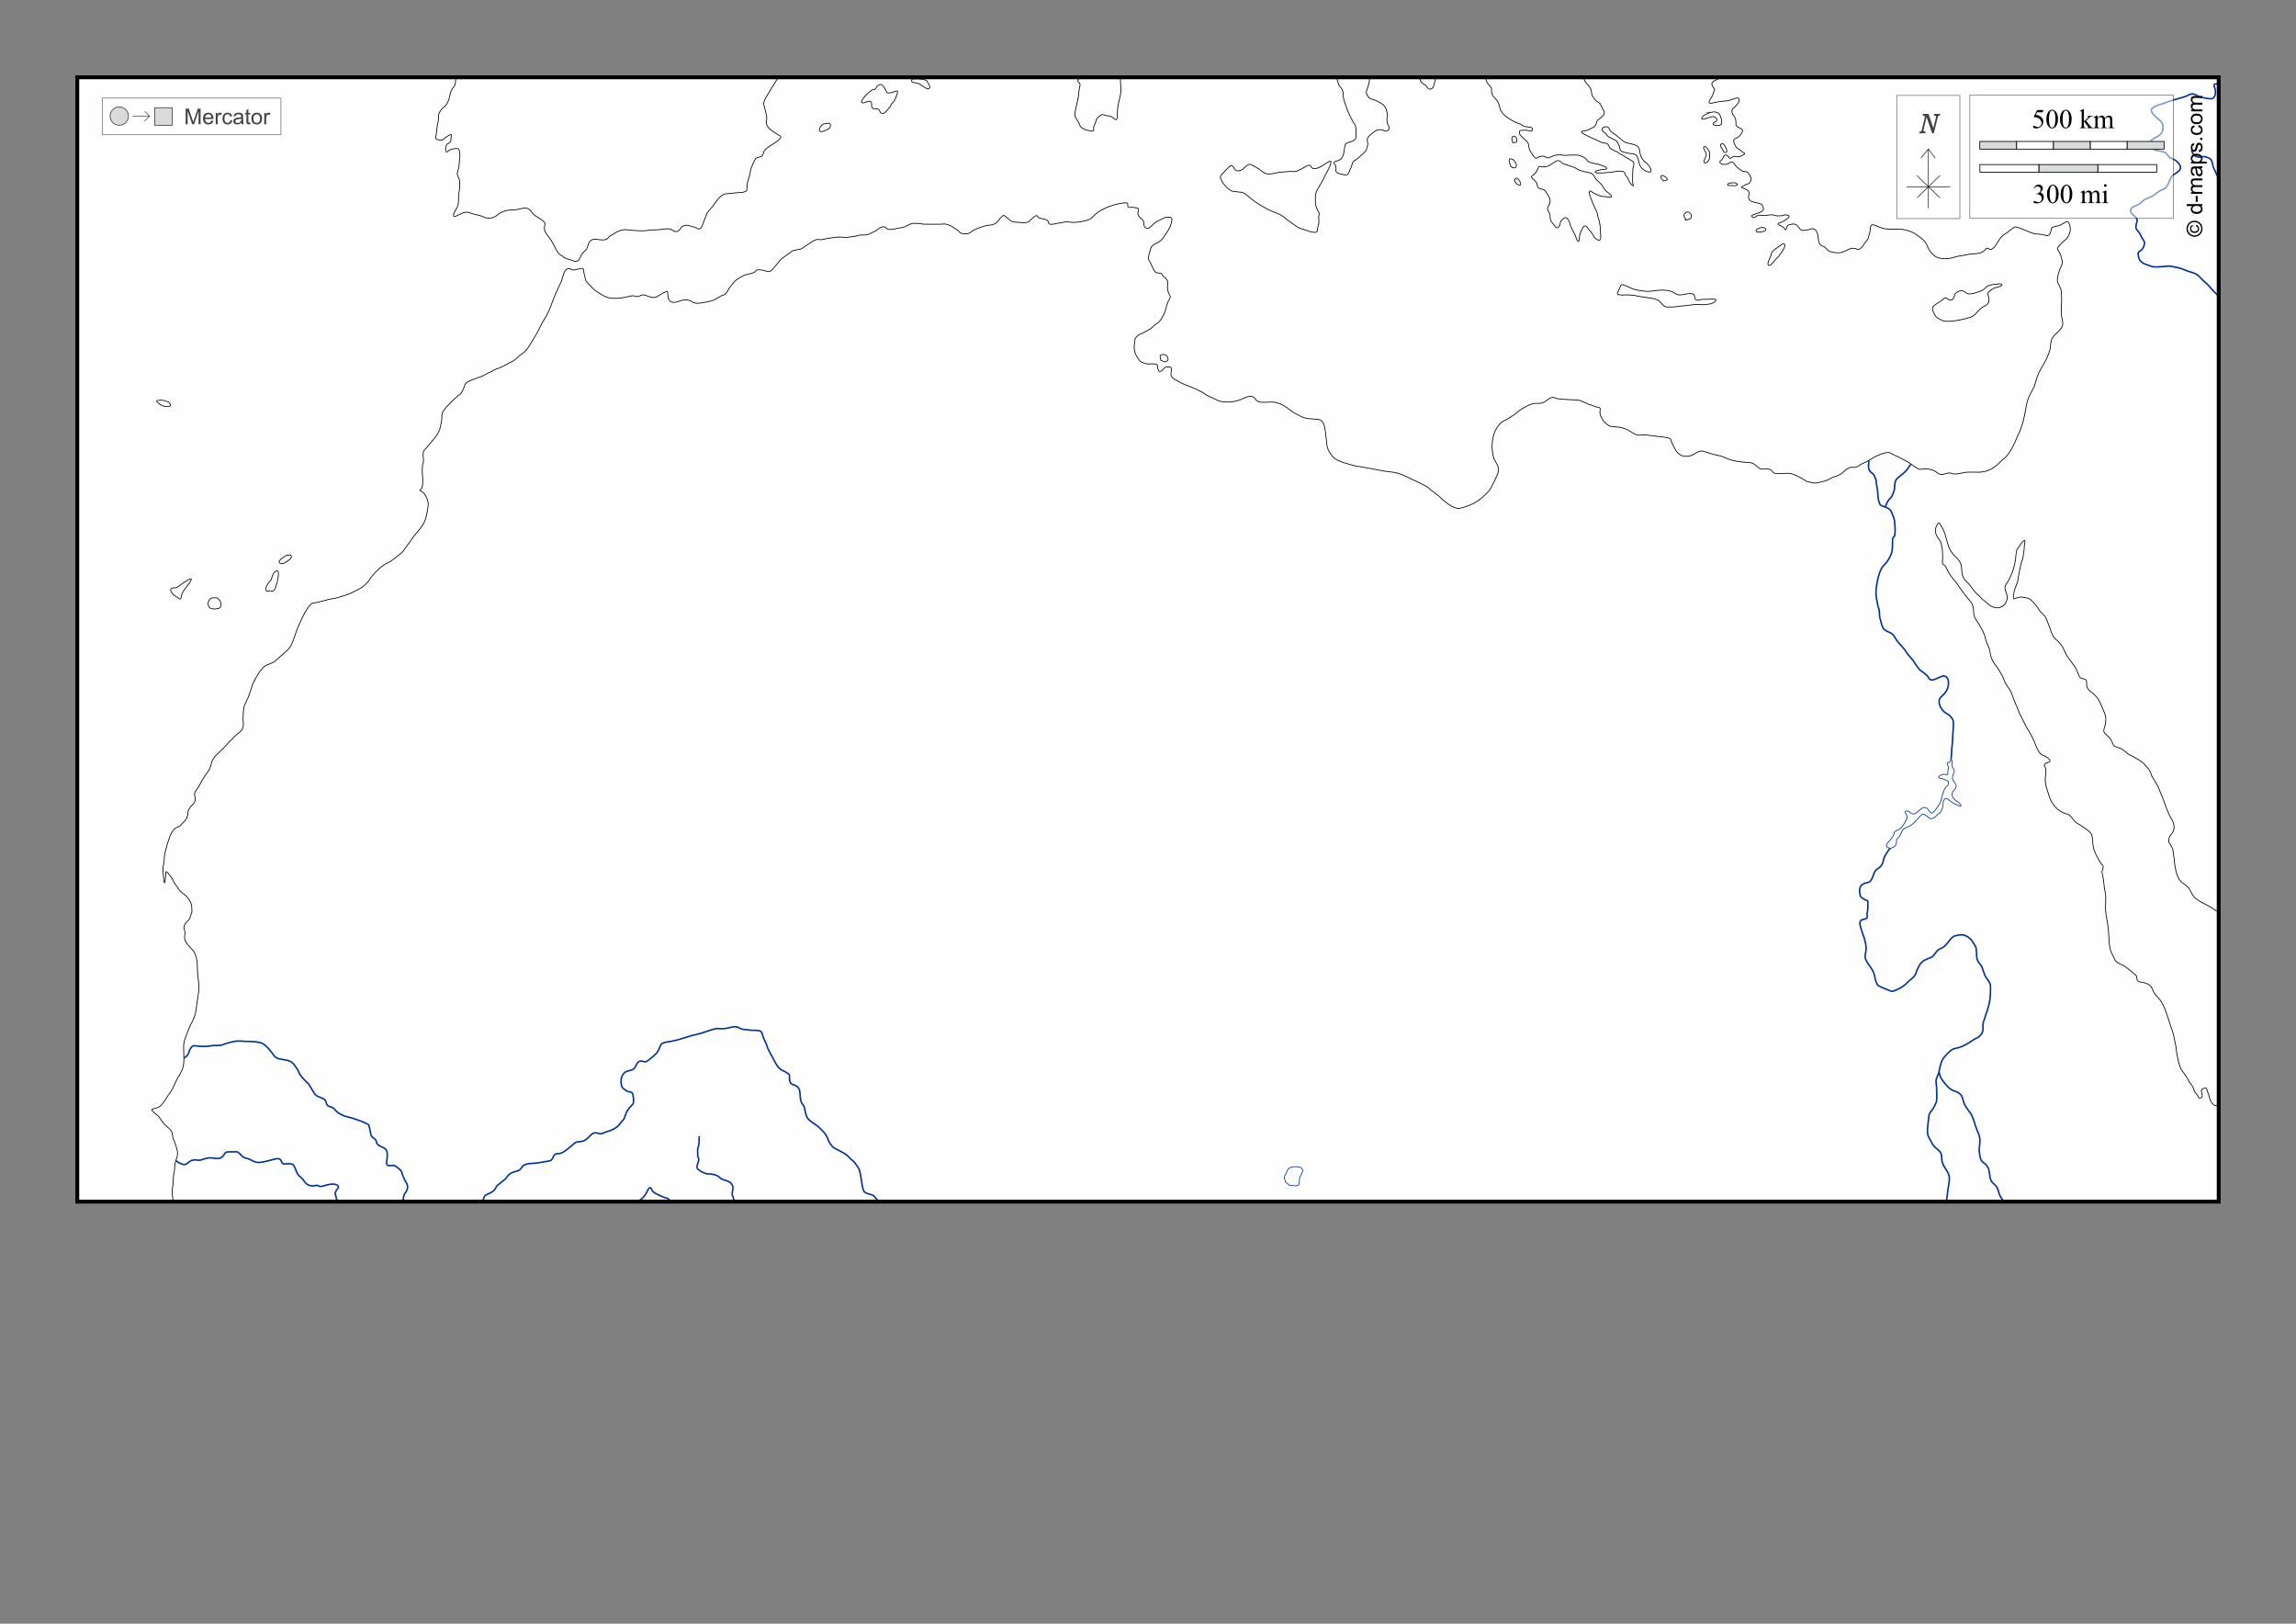 <?xml version="1.0" encoding="UTF-8"?>
<!DOCTYPE svg PUBLIC "-//W3C//DTD SVG 1.1//EN" "http://www.w3.org/Graphics/SVG/1.1/DTD/svg11.dtd">
<!-- Creator: CorelDRAW -->
<svg xmlns="http://www.w3.org/2000/svg" xml:space="preserve" width="297mm" height="210mm" version="1.1" style="shape-rendering:geometricPrecision; text-rendering:geometricPrecision; image-rendering:optimizeQuality; fill-rule:evenodd; clip-rule:evenodd"
viewBox="0 0 29700 21000"
 xmlns:xlink="http://www.w3.org/1999/xlink">
 <rect x="0" y="0" width="29700" height="21000" fill="#808080" stroke="none"/>
 <defs>
  <style type="text/css">
   <![CDATA[
    .str3 {stroke:black;stroke-width:10;stroke-miterlimit:3.864;stroke-opacity:0.502}
    .str6 {stroke:black;stroke-width:50;stroke-miterlimit:22.926}
    .str2 {stroke:#003399;stroke-width:20;stroke-miterlimit:22.926}
    .str7 {stroke:#434242;stroke-width:10;stroke-miterlimit:22.926}
    .str0 {stroke:black;stroke-width:10;stroke-miterlimit:22.926}
    .str4 {stroke:black;stroke-width:10;stroke-miterlimit:3.864}
    .str1 {stroke:#003399;stroke-width:10;stroke-miterlimit:22.926}
    .str8 {stroke:#2B2A29;stroke-width:7.62;stroke-miterlimit:22.926}
    .str5 {stroke:black;stroke-width:7.62;stroke-miterlimit:22.926}
    .fil2 {fill:none}
    .fil1 {fill:#FEFEFE}
    .fil0 {fill:#FEFEFE}
    .fil8 {fill:#D9DADA}
    .fil6 {fill:#FEFEFE;fill-rule:nonzero}
    .fil5 {fill:#D9DADA;fill-rule:nonzero}
    .fil7 {fill:#434242;fill-rule:nonzero}
    .fil4 {fill:black;fill-rule:nonzero}
    .fil3 {fill:#FEFEFE;fill-rule:nonzero;fill-opacity:0.502}
   ]]>
  </style>
 </defs>
 <g id="Plan_x0020_1">
  <rect class="fil0" x="1000" y="999.99" width="27700" height="14541.47"/>
  <g>
   <path class="fil1" d="M2244.54 15541.47c-14.42,-55.03 -25.41,-137.12 -10.34,-193.81 7.81,-29.4 3.02,-118.53 14.07,-157.76 16.04,-56.9 5.05,-120.72 25.61,-178.88 23.33,-65.95 21.93,-48.36 21.93,-112.59 0,-14.99 -21.33,-90.4 -28.69,-104.18 -9.73,-18.23 0.99,-17.47 -20.49,-49.61 -16.44,-24.58 -8.32,-86.27 -38.04,-130.63 -1.26,-1.87 -70.9,-63.58 -79.94,-72.62 -12.5,-12.48 -26.74,-32.17 -37.9,-46.45 -41.36,-65.43 -47.13,-64.76 -101.29,-108.57 -82.23,-66.51 46.61,-21.79 109.56,-107.63 21.99,-29.98 41.52,-54.26 59.96,-86.55 14.06,-24.63 57.66,-77.57 67.8,-103.48 3.98,-10.18 17.23,-26.85 25.61,-50.17 20.79,-57.94 57.08,-112.36 86.55,-165.93 32.76,-59.53 42.04,-118.6 39.41,-185.45 -1.91,-48.62 -2.03,-99.95 -3.17,-149.25 -1.16,-50.43 14.95,-90.59 29.91,-136.17 9.73,-29.64 67.95,-170.83 80.88,-185.07 39.06,-78.8 49.32,-125.47 57.74,-210.02 6.89,-69.21 23.54,-139.03 28.11,-206.13 6.08,-89.35 -18.05,-177.97 -18.05,-272.85 0,-81.49 -9.92,-205.07 -80.46,-258.53 -7.67,-5.82 -75.61,-88.04 -78.15,-104.32 -5,-32.13 -13.57,-37.39 -3.87,-78.67 15.19,-64.65 -46.22,-73.28 16.3,-154.79 26.31,-34.29 43.17,-25.5 57.32,-87.12 1.44,-6.28 14.62,-41.92 17.76,-46.39 0.44,-103.8 -7.51,-127.56 -69.32,-203.4 -15.48,-19.01 -69.79,-53.16 -89,-77.72 -24.7,-31.57 -25.7,-42.68 -55.14,-76.07 -18.95,-21.49 -37.77,-80.95 -63.27,-105.27 -6.32,-6.03 -56.26,-86.21 -60.48,-51.83 -0.55,4.51 -6.99,152.45 -19.56,131.86 -4.29,-7.03 -16.96,-129.76 -16.96,-143.01 0,-28.47 -2.58,-57.08 6.19,-85.05 8.61,-27.45 8.05,-113.75 19.19,-156.38 14.69,-56.26 27.84,-113.94 48.47,-168.53 8.93,-23.62 8.78,-35.31 22.73,-66.14 15.34,-33.92 44.98,-75.94 78.57,-93.6 57.36,-30.18 21.49,4.34 77.44,-55.52 49.6,-53.07 42.08,-35.04 66.57,-104.46 4.35,-52.42 4.31,-58.49 28.25,-96.34 27.12,-42.86 80.26,-56.87 66.01,-132.29 -11.48,-60.77 -4.35,-67.54 33.07,-118.21 27.98,-37.9 57.39,-108 87.78,-149.96 44.1,-60.9 74.54,-95.36 91.1,-171.71 21.66,-99.92 119.59,-150.05 180.25,-223.81 29.43,-35.78 69.17,-75.39 103.89,-106.34 13.61,-12.13 20.87,-26.38 40.91,-41.49 20.62,-15.55 68.42,-52.06 76.07,-74.27 25.08,-72.77 3.46,-94.94 9.93,-169.76l0.42 -15.59c4.47,-44.61 0.8,-89.16 22.07,-128.98 9.64,-18.06 18.57,-50.38 34.29,-75.5 13.9,-22.18 51.92,-153.55 66.43,-189.79 9.05,-22.59 74.07,-140.93 86.52,-156.39 87.03,-108.14 73.65,-74.94 184.68,-128.85 23.03,-11.18 147.21,-129.18 178.17,-155.01 70.66,-58.93 99.36,-217.4 138.1,-300.73 42.83,-92.11 68.65,-162.79 128.8,-249.51l2.65 -4.3c28.43,-29.84 35.52,-50.65 66.14,-54.43 68.22,-8.42 134.44,-31.58 202.17,-47.68 38.2,-9.07 68.22,-8.3 111.6,-22.49 73.33,-23.98 140.56,-37.05 210.3,-77.15 50.13,-28.82 91.12,-38.45 137.25,-82.68 27.96,-26.82 40.15,-35.25 62.7,-69.74 49.56,-75.8 154.99,-185.4 238.4,-219.51 39.71,-16.23 182.84,-126.31 205.06,-159.83 32.7,-49.36 70.26,-94.25 104.18,-146.23 50.73,-77.76 111.13,-124.13 156.95,-209.45 36.96,-68.8 46.85,-161.48 57.74,-239.92l0.28 -3.73c-5.86,-57.11 -24.21,-105.73 -61.61,-148.41 -5.76,-6.57 -57.93,-31.54 -47.53,-35.15 42.97,-14.93 39.49,-114.18 36.52,-151.99 -4.27,-54.4 -12.76,-151.41 6.05,-200.09 17.21,-44.57 -22.43,-126.14 18.61,-167.16 24.09,-24.08 58.43,-71.07 85.14,-99.88 47.09,-50.79 104.89,-124.81 117.69,-193.9 13.8,-74.42 22.09,-74.69 20.42,-155.07 -1.39,-67 152.97,-198.8 200.09,-244.03 56.06,-38.2 53.88,-47.35 81.61,-102.53 17.02,-33.9 6.78,-55.65 53.56,-84.19 44.04,-26.86 87.82,-34.63 136.03,-55.28 23.14,-9.91 53.32,-15.47 73.84,-30.85 5.38,-4.03 153.66,-78.24 160.69,-80.46 86.03,-27.18 134.87,-64.68 214.41,-102.67 21.19,-10.13 89.34,-79.39 129.97,-103.09 57.56,-33.59 133.47,-182.78 170.99,-242.52 36.9,-58.77 58.45,-123.85 100.07,-187.29 52.91,-80.65 77.27,-145.55 109.57,-235.39 12.32,-34.28 27.71,-70.84 40.91,-105.26 24.66,-41.01 37.25,-87.79 61.33,-129.55 33.76,-58.57 36.27,-191.38 110.65,-194.57 29.57,-1.27 10.99,38.85 120.29,8.7 88.68,-24.45 60.27,3.89 78.15,64.91 15.22,51.96 7.08,84.71 53.34,124.83 35.42,30.72 57.81,68.8 105.83,99.65 116.02,74.51 144.16,95.12 287.74,87.35 47.72,-2.58 118.41,-20.62 166.31,-31.13 43.77,-9.61 45.73,32.63 128.28,-8.69 46.16,-23.11 132.16,64.24 204.25,16.53 13.57,-8.98 121.51,-74.5 129.26,-66.28 16.47,17.45 -28.61,194.02 149.96,129.12 49.53,-18 107.57,-30.57 154.17,-1.51 31.48,19.64 51.29,27.97 89.3,27.97 47.19,-4.94 158.16,-21.4 205.32,-41.48 45.41,-19.33 79.95,-53.86 136.27,-69.69 31.96,-8.99 58.39,-81.89 80.74,-107.11 69.81,-78.73 36.61,-61.91 137.54,-123.46 68.5,-41.77 99.65,-28.95 162.62,-55.94 40.87,-17.51 19.26,-50.89 118.07,-30.33 84.29,17.54 83.17,42.44 148.69,-37.61 24.38,-29.8 43.86,-47.52 66.01,-80.61 21.72,-32.47 133.24,-99.11 162.62,-130.91 21.01,-4.72 76.26,-19.52 104.18,-21.36 29.75,-1.95 171.28,-127.47 224.75,-127.47 36.27,0 39.28,8.75 81.74,-2.89 28.7,-7.86 150.58,-26.43 178.4,-27.02 33.03,-0.71 45.56,-3.13 80.23,2.22 41.68,6.44 163.81,-16.02 207.7,-28.11 31.01,-8.55 77.34,11.7 138.05,-22.35 40.26,-22.57 50.42,-17.37 96.15,-53.15 23.86,-18.66 78.76,-52.24 104.23,-19.75 40.66,51.88 152.3,-2.82 203.4,-1.09 34.67,1.18 106.76,-56.22 149.92,-56.22 56.13,0 75.63,-0.93 131.48,10.49 10.71,2.18 241.43,1.25 261.84,-1.8 43.01,-6.42 117.39,32.67 149.64,59.11 66.24,39.1 37.6,32.79 64.91,52.91 26.68,19.65 109.74,22.96 138.48,-8.26 33.21,-36.07 202.12,-92.31 255.47,-90.95 42.05,1.07 93.96,-38.42 113.3,-73.62 4.6,-8.38 51.48,-66.61 67.94,-46.3 23.09,28.48 36.55,25.26 66.1,55 39.21,39.46 89.7,23.29 145.38,33.07 21.39,3.76 94.92,3.25 107.95,-17.76 6.56,-10.57 96.61,-98.16 105.7,-64.22 13.03,48.69 132,14.31 141.93,82.12 6.94,47.36 105.95,7.77 138.1,5.25 75.03,-5.87 71.2,-24.58 152.14,-9.5 49.4,9.2 215.97,-14.43 256.03,-46.73 24.74,-19.95 43.26,-45.04 72.1,-65.34 20.32,-14.31 26.98,-23.27 53.15,-36.76 47.73,-24.59 69.83,-39.8 124.02,-58.73 56.44,-19.71 76.5,-23.66 133.81,-35.95 154.87,-24.6 62.76,17.9 111.22,52.49 0.48,0.35 52.93,-6.66 69.02,0 23.17,9.6 66.41,-3.61 51.69,46.73 -25.76,88.1 72.34,92.31 72.34,152.56 0,36.16 5.05,69.39 50.03,70.68 27.81,0.8 91.87,-75.63 102.1,-80.46 21.8,-10.3 117.07,-61.75 132.72,-61.75 21.77,0 77.3,-10.68 77.3,21.49 0,61.47 -21.01,92.12 -45.88,144.58 -1.48,3.12 -67.22,99.96 -71.67,105.69 -74.31,95.53 -139.02,44.17 -165.51,164 -9.96,45.03 -19.56,48.66 -19.56,104.98 32.81,54.46 44.67,93.79 73.18,145.38 32.19,58.25 93.79,16.6 105.84,56.36 10.52,34.72 89.96,44.47 68.6,148.03 -13.5,65.48 42.13,126.7 34.73,144.67 -25.87,62.78 -33.63,45.16 -51.92,128.04 -14.58,66.05 -62.51,176.94 -124.17,211.52 -22.98,12.89 -55.29,50.18 -87.5,70.54 -43.38,27.42 -92.83,54.62 -141.13,72.76 -66.32,52.24 -49.17,55.43 -59.96,130.64 -7.2,50.18 5.25,117.14 36.81,157.1 30.19,38.24 13.68,49.21 75.93,74.27 81.07,32.64 89.74,5.75 157.09,17.91 48.64,8.77 15.35,33.63 45.21,86.41 11.29,19.95 46.56,2.06 58.03,-18.33 20.01,-35.57 45.84,-31.79 83.33,-29.76 73.77,3.98 -46.47,109.55 74.85,163.71 31.38,14 51.21,34.14 94.69,51.83 65.31,26.57 134.83,51.7 198,82.25 63.65,30.06 53.71,25.53 101.02,59.53 18,12.94 104.58,48.17 135.74,66.01 86.56,49.56 254.88,31.28 339.85,-13.66 44.75,-23.67 127.48,-55.2 161.58,0.14 50.35,81.72 178.67,24.85 273.33,50.04 131.16,34.9 156.88,94.5 273.23,155.44 124.5,65.21 128.69,47.86 259.1,59.82 96.72,8.86 96.14,118.24 107.72,194.89 20.02,132.52 -3.14,180.99 95.35,294.02 49.73,57.09 224.04,99.61 296.99,116.04 72.52,9.55 147.38,27.43 221.22,38.32 23.84,3.51 56,12.3 85.09,16.82 38.3,5.94 63.11,12.36 103.7,16.39 108.18,10.76 171.51,27.27 266.71,78.38 35.73,19.18 73.78,32.07 113.02,53.06 80.38,43.01 110.65,43.62 182.18,109.28 37.41,34.35 79.33,54.48 118.26,94.12 51.3,52.24 180.31,159.04 257.68,139.33 165.5,-42.16 254.57,-97.54 370.42,-223.24 28.55,-30.96 114.92,-209.42 122.8,-252.73 14.54,-79.99 -52.59,-120.48 -68.23,-203.96 -18.37,-98.07 -19.08,-164.55 6.05,-262.08 16.47,-63.9 58.18,-132.31 109.57,-174.2 65.11,-34.51 149.08,-79.72 202.17,-131.2 19.06,-18.49 128.98,-81.6 157.47,-92.04 84.35,-30.92 98.63,-6.29 157.95,-21.5 59.48,-15.25 106.29,-96.34 165.36,-66.14 46.96,24 236.42,21.53 299.17,29.34 54.22,6.74 114.94,51.7 172.26,64.48 23.42,5.23 41.15,19.52 77.3,25.52 77.32,12.83 7.62,34.92 47.81,121.28 31.81,68.34 45.97,79.93 106.69,121.24 29.59,20.13 164.78,-5.34 280.27,75.93 107.97,75.97 100.06,29.2 215.4,44.65 39.99,5.35 56.54,3.59 100.35,13.23 42.38,9.32 194.05,6.84 202.69,47 5.48,25.48 20.89,63.44 35.95,84.06 39.13,98.13 105.85,148.89 212.19,122.94 74.27,-18.13 108.25,-88.3 196.55,-51.84 17.13,7.08 58.3,16.41 83.63,26.46 36.57,14.52 97.57,17.35 145.7,37.9 110.58,47.2 120.47,49.8 239.88,66.85 96.01,13.7 132.43,-11.27 208.5,64.73 60.97,60.91 90.2,0.41 160.4,33.78 54.33,25.83 12.48,60.31 143.49,50.98 128.08,-9.12 139.3,-1.46 249.56,53.34 26.29,13.06 50.51,32.38 79.9,47.96 53.77,12.44 101.16,31.51 155.58,15.3 58.76,-17.5 97.45,-16.98 154.08,-53.34 52.24,-33.54 111.81,-27.15 168.76,-86.51 28.43,-29.63 82.72,-69.24 125.58,-56.78 28.04,8.14 75.74,-20.73 95.49,-38.61 75.19,-32.22 108.62,-51.65 174.44,-93.41 29.95,-19 160.77,-74.05 199.57,-56.93 31.57,13.93 75.38,39.8 108.71,52.64 13.63,5.24 144.54,75.42 151.05,81.73 10.82,10.49 104.52,73.91 118.5,78.39 27.84,8.9 89.94,-22.58 191.16,16.82 45.83,17.83 66.44,73.58 141.22,44.79 31.12,-11.99 69.51,-18.94 100.45,-5.39 44.85,19.65 128.66,-12.9 177.5,-16.11 51.04,-1.95 63.89,-3.83 110.94,-1.52 145.08,7.13 229.41,-29.17 331.82,-133.66 37.29,-38.05 58.7,-41.94 99.07,-95.62 75.79,-100.81 99.42,-191.33 153.93,-302.06 11.3,-22.96 45.69,-127.92 49.47,-153.83 3.95,-26.99 14.03,-59.98 19.33,-92.98 25.39,-158.36 34.04,-176.76 112.02,-317.78 14.5,-26.23 25.04,-91.53 41.77,-130.83 6.68,-15.7 14.41,-38.03 20.93,-54.95 34.02,-72.18 93.22,-151.55 120.71,-232.32 28,-82.23 25.4,-47.31 33.08,-138.62 7.37,-87.57 43.1,-112.36 100.96,-167.02 99.82,-94.28 36.76,-125.02 39.6,-236.8 0.94,-36.82 -7.76,-50.73 -1.23,-98.94 5.04,-37.26 5.87,-176.59 -7.04,-210.29 -13.37,-34.89 -10.83,-36.02 -33.08,-70.68 -20.01,-31.17 -11.08,-87.27 0,-119.49 10.42,-30.29 14.83,-65.13 31.42,-91.75 34.8,-78.98 21.73,-61.8 6.05,-137.69 -22.33,-108.12 -107.24,-79.09 27.17,-196.63 39.98,-34.96 48.51,-36.14 74.41,-89.02 25.37,-51.77 20.04,-102.04 -2.22,-154.21 -20.62,-48.35 -89.14,35.18 -147.32,41.76 -34,3.84 -80.89,11.55 -83.62,52.92 -2.76,41.9 -28.64,90.12 -78.01,66.01 -14.79,-7.23 -95.39,-17.07 -114.66,-16.4 -54.95,1.91 -248.58,-107.19 -279.47,-89.3 -40.75,23.61 -58.24,44.85 -96.86,73.19 -33.91,24.88 -47.67,25.63 -77.43,60.19l-5.25 3.88c-27.05,35.65 -78.2,144.89 -125.77,151.99 -31.14,4.65 -39.6,-41.48 -75.98,4.82 -53.44,68.02 -156.53,42.9 -235.62,63.12 -62.17,15.89 -114.45,15.2 -174.48,36.38 -66.69,23.54 -187.54,25.45 -243.66,-21.36 -97.67,-81.46 -70.82,-116.32 -127.84,-187.14 -31.12,-38.66 -129.93,-109.94 -175.72,-125.54 -129.12,-43.97 -143.77,-30.76 -275.07,-32.93 -92.61,-1.53 -109.61,-16.67 -189.32,-48.23 -81.93,-32.45 -54.28,53.25 -68.79,91.66 -27.56,72.97 4.45,50.22 -57.17,127.56 -31.26,39.24 -59.23,108.94 -114.67,86.41 -56.82,-23.09 -93.68,-1.01 -141.78,25.24 -69.86,29.32 -87.28,28.5 -162.06,17.1 -97.8,-14.92 -63.54,-60.35 -144.15,-82.83 -27.7,-7.72 -42.65,-54.83 -44.37,-79.37 -3.79,-54.01 -18.07,-164.26 -96.33,-139.33 -26.8,8.53 -116.88,32.5 -136.97,6.19 -46.24,-60.53 -61.61,-85.81 -146.61,-60.19 -52.76,15.9 -21.96,106.46 -64.92,42 -23,-34.52 -136.52,-49.64 -38.46,-73.85 9.16,-2.26 148.98,-72.55 88.64,-90.52 -57.77,-17.21 -35.91,4.43 -92.32,5.9 -43.73,1.14 -49.12,5.68 -91.94,-9.92 -35.35,-12.88 -103.78,15.97 -165.8,2.88 -60.18,-12.7 -76.4,53.95 -116.55,19.33 -20.54,-17.71 34.35,-31.02 51.35,-37.61 62.47,-24.24 130.29,-30.05 80.79,-113.73 -26.71,-45.16 -199.74,-11.45 -172.12,-126.48 20.22,-84.19 -56.11,-71.98 -99.21,-106.4 0.59,-2.3 27.29,-10.26 39.25,-18.9 40.91,-29.54 79.05,-7.51 92.09,-88.44 2.04,-12.63 -17.05,-32.38 -25.37,-56.37 -6.68,-19.26 -23.87,-19.69 -31.56,-33.07 -69.08,-3.83 -64.84,-15.49 -116.98,-52.07 -49.83,-34.96 -54.49,-102.52 -110,-62.03 -63.2,46.1 -154.49,-2.05 -111.59,-27.98 47.8,-28.89 25.83,-102.14 91.33,-64.63 24.69,14.14 15.12,54.8 51.54,20.27 42.22,-40.02 66.17,28.78 160.55,-40.11 21.28,-15.54 -6.92,-13.2 -34.87,-40.54 -41.16,-40.29 -61.72,-20.7 -93.26,-101.54 -31.58,-80.92 38.9,-42.17 85.13,-114.81 38.41,-60.33 29.35,-62.9 -40.63,-96.85 -45.47,-22.06 0.64,-77.68 -45.45,-136.68 -88.69,-113.54 48.21,-107.61 64.73,-207.42 11.27,-68.11 -106.92,1.42 -145.95,4.96 -83.41,7.56 -116.2,9.4 -201.17,29.91 -48.43,11.68 -52.49,-10.89 -26.32,-48.53 34.67,-49.86 36.83,-75.94 56.22,-130.21 -48,-63.51 -54.79,-91.11 18.9,-119.63 4.42,-1.71 6.36,-3.74 10.87,-4.39l46.3 -30.15 6443.88 0 0 10793.7 -49.22 -23.15c-11.98,-13.32 -104.97,-68.45 -125.25,-76.21 -50.66,-19.39 -78.78,-46.81 -121.71,-73.33 -26.99,-16.68 -61.22,-79.96 -74.65,-109.66 -15.56,-34.39 -65.43,-72.05 -96.33,-93.17 -67.73,-46.29 -90.32,-160.4 -100.88,-237.56 -9.54,-69.77 -11.35,-121.69 -25.23,-193.9 -0.54,-12.79 -26.1,-57.33 -35.29,-68.08 -33.3,-39 -15.83,-93.66 15.88,-128.14 58.47,-63.57 38.86,-140.75 -3.17,-207.22 -20.44,-32.33 -75.09,-164.54 -86.13,-201.79 -17.99,-60.67 -50.09,-122.74 -69.88,-179.4 -19.25,-55.12 -87.92,-143.66 -100.44,-184.55 -22.52,-73.52 -41.99,-76.6 -88.08,-133.8 -18.73,-25.13 -135.36,-95.31 -168.1,-108.57 -67.15,-27.2 -87.97,-77.62 -153.13,-99.36 -95.93,-32.01 -66.21,-22.52 -107.2,-99.79 -42.63,-80.36 -117.04,-80.18 -92.46,-151.99 16.76,-48.98 26.91,-103.47 19.27,-155.17 -5.51,-37.32 -67.14,-172.43 -86.51,-208.5 -66.15,-123.22 -163.98,-106.41 -159.45,-226.55 3.16,-83.83 -68.4,-26.56 -97,-90.66 -16.45,-36.87 -22.73,-59.08 -43.42,-101.3 -16.54,-26.09 -22.5,-34.47 -41.21,-59.25 -64.97,-86.09 -81.45,-107.74 -124.16,-204.53 -16.43,-37.24 -66.09,-87.88 -98.41,-113.68 -34.99,-27.92 -51.83,-82.74 -65.16,-124.73 -15.64,-49.3 -33.36,-84.35 -48.76,-128.79 -19.04,-55 -75.15,-86.9 -89.44,-113.16 -27.65,-50.81 -74.25,-102.48 -116.46,-142.21 -25.29,-23.8 -117.31,-38.15 -147.03,-31.85 -72.7,15.43 -80.18,53.13 -74.7,-32.65 2.4,-6.54 8.25,-37.75 10.34,-47.43 9.42,-43.49 42.55,-103.51 45.88,-135.46 4.65,-44.59 37.14,-219.5 52.92,-253.24 13.69,-29.27 15.76,-73.05 21.92,-100.88 9.21,-41.55 6.75,-98.97 13.89,-131.06 25.64,-115.1 -103.6,90.93 -103.61,90.95 -1.18,2.24 -11.65,72.58 -11.71,77.58 -0.73,56.98 -9.38,76.71 -20.94,128.42 -16.39,73.32 -27.24,87.05 -54.99,152.13 -21.81,51.16 -46.36,70.54 -63.92,114.39 -7.53,18.78 20.28,96.84 28.11,119.06 14.49,41.15 -30.25,123.86 -59.82,136.83 -43.89,19.26 -47.39,23.19 -91.8,15.73 -84.21,-14.15 -96.38,-57.55 -151.28,-93.41 -27.91,-18.23 -38.18,-39.69 -51.98,-50.6 -43.72,-34.57 -69.44,-68.15 -103.75,-113.96 -18.26,-23.24 -35.29,-48.64 -57.46,-68.46 -126.87,-113.44 -19.86,-200.27 -130.92,-308.43 -88.55,-86.24 -108.8,-133.75 -139.19,-250.69 -26.79,-103.1 -32.88,-114.83 -88.87,-204.34 -14.88,-23.8 -38.3,35.39 -43.84,47.29 -18.44,39.62 -7.72,91.53 15.45,127.71 52.27,81.62 39.83,41.53 62.41,144.95 5.01,23 3.67,81.44 5.81,90.43 6.25,26.17 -4.54,56.44 -2.22,82.69 3.48,39.44 -3.23,28.38 38.18,59.39 32.56,59.02 49.64,111.5 96.61,160.11 5.39,5.57 64.74,80.15 67.53,86.71 5.69,13.4 110.47,156.5 124.82,171.13 25.26,25.75 39.92,39.78 56.65,73.18 39.72,108.48 -4.21,126.17 59.81,216.91 35.16,49.83 92.91,146.73 106.78,205.9 16.39,69.91 20.65,71.29 47.81,134.33 28.64,66.46 10.18,120.62 69.89,208.5 20.84,30.68 41.29,49.31 61.46,85.7 25.58,46.16 46.76,74.99 66.57,127.76 31.28,83.32 56.6,91.95 93.69,161.92 28.26,89.67 74.27,187.88 109.42,276.86 8.3,20.99 91.3,184.68 103.05,199.76 17.16,22.03 77.61,139.52 88.5,167.45 20.51,52.64 54.35,157.82 113.53,173.4 25.77,6.78 98.64,49.89 86.28,77.15 -6.79,14.96 -98.23,21.33 -64.64,69.45 19.39,27.78 11.4,54.7 12,84.34 -21.56,123.67 7.2,183.09 43.56,298.36 32.44,102.83 114.08,197.46 220.18,225.84 74.56,19.95 74.79,75.89 135.22,117.84 46.15,32.04 180.74,104.94 194.7,156.01 19.43,71.09 4.92,146.72 42.72,227.49 17.84,38.13 19.06,45.01 43.27,84.05 14.75,24.93 35.64,65.01 58.02,85.85 20.04,18.66 -23.9,53.98 -7.84,105.98 21.36,69.18 19.64,163.14 36.38,234.01 21.17,89.66 -4.43,183.97 8.93,254.62 3.43,18.16 -0.77,29.81 6.61,58.3 7.43,28.64 26.2,157.46 28.54,188.52 6.07,80.64 4.39,213.97 37.46,282.34 17.53,36.24 36.91,68.71 51.84,106.69 62.51,54.57 61.16,33.67 117.4,66.57 14.04,8.21 110.83,87.24 120.58,97.28 20.25,20.87 38.38,18.96 39.69,61.47 1.74,56.37 49.45,43.94 92.6,56.37 138.43,39.85 75.97,90.69 177.22,188.61 96.06,92.89 134.36,288.49 180.68,411.09 26.86,71.11 36.82,144.29 52.49,218.14 3.2,15.09 7.53,42.92 8.13,58.02 6.7,58.98 35.87,217.23 76.06,265.95 14.66,17.77 71.53,96.9 78.15,117.7 12.02,37.79 69.97,79.2 73.85,136.82 24.44,40.72 36.02,46.02 52.62,71.99 1.88,2.94 2.47,44.58 46.3,15.69 36.81,-24.27 -62.36,-114.7 56.65,-120.3 12.21,-0.58 11,38.47 24.94,60.9 11.99,19.3 24.49,89.7 31.28,100.73 17.9,29.09 24.14,39.97 51.26,61.62l55.85 11.57 0 1234.2 -26455.46 0zm-3.08 -7850.4c-51.45,-66.65 -48.74,-91.09 31.56,-89.3 24.35,0.54 94.11,-66.35 130.08,-84.76 43.17,-22.11 109.74,-65.56 45.21,24.81 -49.81,69.74 -91.19,102.32 -106.4,189.07 -6.39,36.42 -36.86,5.44 -50.84,-6.75l-49.61 -33.07zm472.94 171.98c-20.93,-31.19 -29.93,-42.21 -19.42,-76.21 17.03,-55.09 46.18,-56.09 92.61,-56.09 37.54,0 61.76,38.18 70.26,70.68 9.77,37.39 -9.15,71.1 -50.41,71.4 -7.92,0.05 -35.71,5.51 -41.77,5.1l-51.27 -14.88zm884.7 -405.15c3.16,-36.98 12.3,-98.99 -39.68,-66.57 -18.71,11.67 -42.93,66.3 -44.51,88.07 -2.44,33.69 -78.85,72.33 -74.7,145.81 2.43,43.05 36.13,4.57 69.6,18.32 46.68,19.2 59.94,-76.41 72.33,-99.64 1.41,-2.64 1.5,-3.77 2.08,-6.61l14.88 -79.38zm104.18 -272.85c-21.54,10.92 -146.02,81.21 -66.57,104.6 30.56,9 76.47,-31.67 103.09,-47.81 47.01,-28.49 34.91,-85.35 -15.02,-58.44l-21.5 1.65zm-1618.08 -1945.52c-3.48,-2.78 -62.87,-40.84 -59.11,-52.92 4.26,-13.66 78.82,-14.67 100.59,-4.39 47.7,22.52 52.97,-3.02 80.47,57.31 11.03,24.2 -77.71,14.88 -85.57,14.88l-36.38 -14.88zm3812.5 -4239.53c-6.34,36.21 -3.61,61.55 -10.35,90.13 -9.28,39.31 -50.41,53.78 -63.64,124.4 -36.32,193.76 -90.23,137.08 -142.92,248.37 -16.99,35.87 -0.48,78.95 -17.49,126.72 -9.35,26.28 -16.15,134.89 -24,174.34 -10.06,50.62 21.78,38.73 55.57,47.96 36.85,10.06 46.42,-25.92 86.5,-45.31 14.5,-7.02 75.49,-52.9 56.8,-3.45 -12.07,31.93 13.01,74.08 -45.22,94.26 -36.06,12.49 -40.38,139.62 0.43,100.44 30.74,-29.52 86.29,-38.94 127.04,-36.52 23.36,1.39 28.54,65.5 28.54,83.68 0,48.58 -9.92,84.16 -9.92,129.78 -7.06,31.71 -10.51,62.45 -21.08,92.47 -16.61,47.21 29.35,62.51 29.35,139.05 0,38.83 -1.2,83.2 -9.5,120.85 -16.07,72.82 10.39,140.93 -32.28,209.73 -37.32,60.19 -79.81,138.8 34.08,79.24 56.27,-29.43 90.31,-43.39 151.56,-18.48 38.86,15.81 113.77,23.31 159.84,46.73 55.71,28.32 133.79,20.97 181.24,-22.58 54.37,-49.91 140.46,-69.52 212.75,-68.23 96.67,1.72 176.13,-71.84 240.35,41.34 24.03,42.36 170.58,96.77 164.51,143.44 -5.71,43.93 -17.56,60.38 7.47,108.34 18.02,34.54 64.15,83.11 89.72,131.06 9.01,16.89 27.15,49.18 33.88,65.3 57.99,120.49 85.8,89.78 101.44,113.68 14.04,21.47 77.25,41.69 103.61,44.93 28.43,3.49 24.42,21.7 67.37,18.19 52.38,-4.28 48.32,-69.6 83.11,-105.69 57.47,-59.63 46.13,-27.64 73.33,-112.02 47.18,-146.42 203.08,9.36 270.63,-102.96 80.28,-45.97 145.87,-103.5 245.87,-85.42 24.77,4.48 175.7,13.86 201.7,11.43 62.32,-5.8 91.26,-12 156.39,-12 81.47,0 161.72,-37.41 223.67,9.5 35.45,26.85 80.63,6.76 98.41,-33.02 13.42,-30.02 74.19,-43.85 102.76,-32.7 41.22,16.08 69.32,13.65 114.44,39.26 51.03,28.98 71.16,-70.87 86.65,-108.28 45.85,-110.74 14.28,-68.99 98.41,-167.31 53.49,-62.5 103.7,-173.55 198.02,-175.43 55.55,-1.11 99.18,-13.67 160.26,-14.74 10.88,-0.19 22.21,-1.29 33.21,-1.8 61.92,-14.88 62.84,-13.16 62.84,-69.17 0,-78.31 39.44,-135.3 44.51,-208.07 1.76,-25.34 55.13,-157.4 73.33,-165.5 53.66,-23.89 84.01,-7.26 97.56,-77.07 12.6,-64.95 213.88,-135.29 222.96,-201.18 0.76,-5.47 -79.43,-51.15 -88.59,-57.45 -65.63,-45.16 -112.09,-78.68 -95.53,-164.27 7.75,-40.07 -24.25,-143.63 -35.96,-185.07 -10.65,-37.7 21.62,-93.69 41.34,-123.89l6.62 -11.71 137.25 -225.3 -4168.84 0zm4758.36 601.51c-38.62,26.87 -44.09,30.11 -55.8,69.88 -8.65,29.39 19.55,37.13 47.96,27.11 19.69,-6.94 66.2,-26.37 80.6,-40.77 22.12,-22.11 18.51,-73.88 -21.35,-62.84 -8.62,2.39 -14.73,4.96 -23.29,4.96l-28.12 1.66zm795.41 -448.14c-37.16,-53.29 -42.26,-82.45 -100.87,-42.71 -22.82,15.46 -15.98,53.53 -51.27,49.18 -25.35,-3.13 -75.11,50.79 -95.49,70.03 -35.4,33.41 -116.57,135.42 4.26,89 123.36,-47.39 14.11,94.89 118.91,89.3 71.57,-3.82 35.98,47.03 82.84,58.97 38.27,9.75 67.42,-50 97.98,-79.09 30.95,-29.46 0.46,-28.19 43.42,-62.7 23.37,-18.78 58.97,-109.9 58.97,-138.63 0,-26.05 -55.44,6.03 -69.46,9.64 -15.93,4.1 -74.41,14.97 -74.41,-9.92l-14.88 -33.07zm507.67 -122.37c-81.28,-15.79 -63.42,-9.92 -136.83,-9.92 -49.81,0 -40.73,44.18 6.56,47.95 64.32,5.13 85.05,32.87 135.23,64.06 21.28,13.24 55.88,32.59 64.21,-8.26 2.02,-9.9 -32.61,-69.55 -39.41,-78.95l-29.76 -14.88zm3058.42 3630.58c-18.34,-58.96 -17.37,-80.79 41.2,-76.2 43.44,3.4 86.04,85.54 6.9,94.53 -6.36,0.72 -21.23,-3.57 -23.29,-10.06l-24.81 -8.27zm-1050.88 -3661.58c-55.33,89.08 -2.99,32.89 5.1,98.8 0.06,0.44 -18.33,84.99 -18.33,108.85 0,47.74 -28.31,147.08 -38.46,201.23 -12.79,68.25 -22.88,84.23 20.84,147.84 28.34,41.23 18.46,33.65 36.9,73.98 10.25,22.42 71.27,54.11 95.91,53.49 12.78,-0.32 62.7,29.54 80.51,-3.31 3.19,-5.88 -14.27,-21.24 6.05,-57.45 27.67,-49.33 7.2,-86.75 88.72,-137.25 23.97,-14.85 49.28,12.8 95.64,12.8 61.5,0 92.46,85.93 111.64,29.24 5.42,-16.02 1.72,-94.92 6.19,-128.04 5.61,-41.67 6.72,-48.82 17.1,-90.85 13.81,-55.86 28.94,-109.9 26.32,-168.05 -0.92,-20.4 1.38,-18.24 -2.74,-43.57 -1.06,-6.5 -4.19,-17.74 -3.88,-23.72l0 -73.99 -527.51 0zm3321.35 0c8.98,33.14 19.52,53.89 24.8,84.46 6.41,37.13 63.88,57.85 61.19,131.21 -2.4,65.57 33.16,140.97 54,202.68 11.75,34.78 72.71,163.82 94.83,187.01 23.74,24.9 18.64,128.83 16.67,165.51 -3.99,74.44 -118,58 -135.31,95.91 -2.35,5.15 -4.76,13.23 -7.04,18.33 -7.64,42.98 -8.43,83.29 -22.73,122.37 -20.55,56.17 -52.38,68.02 -102.95,81.03 -14.08,3.62 -23.19,22.54 -4.96,36.81 11.87,9.28 20.11,56.93 14.46,70.67 -8.66,21.04 16.37,46.43 41.77,49.47 37.65,4.5 98.74,41.29 124.44,-9.78 12.79,-25.41 11.38,-37.71 27.83,-65.58 22.58,-38.24 1.58,-74.63 61.33,-101.72 14.04,-6.37 119.71,-98.97 128.98,-115.33 15.26,-26.95 8.29,1.18 15.03,-38.6 8.12,-47.94 21.8,-31.95 6.47,-90.67 -14.09,-53.99 66.19,-98.55 101.25,-127.99 28.54,-23.96 85.09,-23.37 116.75,-6.24 34.23,18.53 85.08,-14.24 59.53,-55.37 -21.71,-34.95 -29.44,-85.42 -19.7,-124.83 2.94,-11.92 3.16,-22.34 3.16,-34.35 -23.15,-91.37 -28.35,-111.54 -112.02,-155.44 -43.03,-22.58 -36.11,-21.49 -84.76,-35.81 -50.68,-14.93 -43.1,-20.75 -70.02,-63.41 -21.44,-33.97 13.46,-76.67 18.76,-116.18 0.82,-6.08 4.64,-11.08 8.27,-16.11l11.57 -88.05 -431.6 0zm1079.83 0c6.97,74.37 21.24,68.81 72.76,100.86 10.58,6.58 41.99,89.06 95.49,32.41 6.63,-7.02 10.34,-21.08 10.34,-30.34l31.41 -102.93 -210 0zm-1197.24 1214.18c1.87,-3.97 83.89,-151.35 24.94,-126.24 -27.12,11.56 -70.3,47.16 -104.17,64.92 -33.94,17.79 -111.28,54.3 -132.01,0.43 -16.18,-42.05 -83.59,12.51 -115.19,26.83 -86.64,39.25 -48.31,43.05 -154.36,37.23 -21.59,-1.19 -56.36,6.76 -87.5,6.76 -126.85,0 -193.57,75.03 -302.47,-27.55 -19.8,-18.65 -81.4,-45.87 -111.65,-64.63 -46.33,-28.73 -92.07,52.31 -130.78,67.65 -114.6,45.41 -77.75,-74.18 -141.22,-53.91 -12.28,3.92 -128.68,121.48 -129.83,140.19 -3.47,56.33 104.83,178.82 158.75,187.52 150.11,24.24 115.12,-9.29 231.08,90.53 65.45,56.33 199.92,136.98 278.76,169.1 69.27,28.22 126.74,44.33 181.24,97.84 20.37,20.01 102.68,73.26 134.37,97 38.64,28.94 99.13,39.04 145,57.07 24.4,9.6 126.09,43.89 126.2,-5.38 0.14,-57.26 27,-73.58 16.82,-148.69 -8.81,-64.94 30.59,-39.43 -19.85,-123.88 -27.61,-46.23 -26.9,-144 -19.84,-197.21 6.64,-50.07 84.29,-150.21 108.72,-212.75 1.16,-2.99 3.47,-7.09 4.96,-10.07l38.03 -72.76zm2048.05 -1214.18c13.41,91.06 30.78,75.51 73.99,140.14 6.25,9.36 -14.78,83.16 44.78,128.14 10.7,8.08 43.04,53.55 48.24,68.93 8.75,25.87 11.26,48.07 22.17,78.66 28.17,78.98 155.7,153.45 232.07,179.03 62.86,21.05 50.3,44.1 138.91,47.81 62.61,2.62 56.77,63.72 12.42,49.75 -22.66,-7.14 -125.52,-17.41 -134.37,6.62 -22.09,59.98 100.45,112.23 112.03,157.52 14.84,58.07 3.16,66.72 40.96,123.74 81.61,123.08 41.85,39.69 143.44,39.26 58.29,-0.25 41.14,48.07 125.25,1.94 36.18,-19.84 106.36,-23.07 147.23,-13.09 12.61,3.08 22.18,1.7 34.67,-0.14 44.79,0.18 140.86,-11.71 181.06,6.47 73.97,33.45 43.37,10.59 99.64,70.82 24.03,25.72 113.93,27.17 154.49,46.3 0.43,0.2 122.17,34.49 75.79,56.8 -4.29,2.06 -156.49,9.61 -135.31,40.77 12.69,18.69 159.49,0.43 184.87,0.43 44.43,0 193.55,-50.23 201.8,24 2.44,21.91 25.2,23.82 36.24,58.54 22.2,69.87 92.44,123.69 64.63,66.43 -12.28,-25.28 -0.86,-146.71 -1.66,-190.17 -0.54,-29.29 32.91,-87.12 -4.96,-104.75 -31.43,-14.63 -89.61,-52.27 -119.2,-71.91 -36.98,-24.55 -25.7,-2.11 -74.56,-45.64 -11.37,-10.13 -30.29,-8.04 -52.06,-23.81 -44.57,-32.28 -32.7,1.82 -65.06,-65.72 -16.21,-33.82 -49.77,-20.08 -85.99,-33.93 -37.48,-14.33 -66.62,-34.65 -105.7,-47.81 -10.51,-3.54 -124.25,-58.75 -129.26,-62.56 -70.67,-53.62 6.19,-23.12 68.36,-57.07 61.14,-33.38 85.9,-26.48 104.33,-109.38 5.52,-24.85 117.82,-61.56 90.52,-130.4 -4.05,-10.21 -17.18,-19.08 -26.46,-45.59 -2,-5.73 -20.51,-44.97 -23.29,-49.89 -80.19,-50.95 -55.23,-41.52 -100.87,-99.08 -14.48,-18.25 1.09,-75.45 -45.36,-128.04 -15.81,-17.9 -29.13,-30.16 -42.29,-50.7l-31.41 -62.42 -1260.08 0zm1625.53 786.72c-81.43,-32.16 -38.95,-39.83 -96.2,-77.72 -76.15,-50.4 45.82,-101.87 66.87,-45.08 17.36,46.86 80.66,71.73 109.13,101.73 1.17,1.23 88.45,70.47 88.87,70.68 61.39,31.71 186.11,18.09 195.13,106.82 6.7,65.96 32.74,129.24 89.87,166.03 21.38,13.77 88.14,104.01 45.73,115.48 -34.51,9.33 -109.31,-41.76 -126.1,-75.51 -34.41,-69.17 -10.87,-154.37 -104.56,-160.68 -29.04,-1.95 -143.08,-17.93 -154.07,-47.68 -15.71,-42.48 5.8,-30.09 -30.76,-87.78 -6.61,-10.44 -12.23,-23.78 -16.11,-29.91l-67.8 -36.38zm-183.55 967.38c-5.09,-14.05 -8.48,-22.03 -15.32,-35.57 -31.68,-62.78 -56.91,-127.3 -81.44,-193.05 -8.41,-22.54 -12.85,-71.38 19.04,-50.42 37.96,24.96 43.81,29.62 86.27,47.39 72.82,30.47 77.52,11.7 140.65,27.83 29.29,7.49 44.49,-3.86 27.74,-27.26 -19.26,-26.91 -55.75,-34.8 -85.33,-80.65 -41.05,-63.63 -24.16,-48.38 -82.26,-99.08 -50.15,-43.77 -47.13,-96.99 -109.38,-109.65 -68.33,-13.91 -111.84,-17.2 -173.96,-56.8 -40.41,-25.76 -168.25,-50.88 -183.51,-70.83 -64.26,-83.99 -120.08,43.17 -219.03,52.36 -88.67,8.22 -58.35,-45.73 -102.34,48.8 -22.89,49.19 -58.84,59.82 -71.25,75.64 -13.36,17.04 72.04,59.87 74.7,108.48 2.84,51.83 43.07,50.39 90.81,63.5 51.49,70.1 107.66,131.49 54.14,210.02 -24.74,36.3 -5.38,62.23 12.14,89.72 21.86,34.28 -13.8,73.41 50.04,143.87 17.91,19.77 50.14,87.77 82.11,18.04 18.13,-39.52 -4.32,-41.46 45.08,-86.27 56.51,-51.26 84.84,44.87 96.85,88.31 13.47,48.7 49.61,88.2 68.66,150.38 19.42,63.39 47.86,80.36 45.73,-4.86 -0.49,-19.68 50.45,-195.57 98.23,-126.91 18.3,26.3 27.38,37.17 49.51,60.53 22.75,24.01 38.89,88.29 95.21,107.63 28.48,9.77 36.4,-25.53 32.79,-50.32 -8.5,-58.24 0.04,-104 -14.89,-171.7 -2.93,-13.31 -7.79,-51.84 -17.76,-62.98l-13.23 -66.15zm-1116.22 -598.62c-14.71,-36.63 -53.73,-131.51 23.68,-92.6 18.89,9.5 57.26,62.14 45.92,87.5 -9.82,21.96 -24.42,25.01 -46.44,18.33l-23.16 -13.23zm24.81 -309.23c-9.82,-29.76 -31.26,-89.66 22.72,-84.47 27.6,2.65 44.69,82.31 12.01,79.51l-34.73 4.96zm51.26 532.48c-23.87,-29.62 -44.69,-51.28 -10.34,-73.19 24.52,-15.64 95.44,96.21 41.76,89.58l-3.31 0.14 -28.11 -16.53zm1436.2 1434.54c-0.02,0 -152.28,13.33 -134.51,-19.84 10.81,-20.17 41.28,-101.39 48.52,-107.63 22.05,-19 138.96,52.7 177.37,60.09 122.34,23.57 156.64,29.6 283.06,11.58 80.22,-11.43 176.33,-8.52 243.22,41.49 62.8,46.94 166.17,-29.12 233.97,7.98 23.49,12.86 -6.98,101.71 83.21,69.59 29.3,-10.43 98.68,-1.45 137.58,-7.46 137.29,-21.22 58.19,92.33 -166.64,68.65 -37.18,-3.92 -152.7,17.96 -205.06,19.56 -41.39,1.27 -72.7,13.09 -121.8,13.09 -100.33,0 -96.6,11.19 -162.48,-67.66 -25.98,-31.08 -108.61,-48.67 -148.97,-51.27 -14.45,-0.93 -132.99,-18.76 -143.58,-22.06 -8.7,-2.7 -15.25,-5.52 -24.67,-6.19l-99.22 -9.92zm1065.78 -2358.93c-26.63,11.02 -118.22,40.85 -108.85,85.71 44.05,10.09 129.88,-44.04 158.32,-30.05 23.89,11.75 49.46,25.54 28.68,58.58 -2.61,4.15 -81.33,32.37 -14.6,53.35 24.67,7.75 86.18,-1.83 83.49,-23.72 -2.95,-23.99 8.82,-17.2 -5.25,-68.23 -25.65,-93.04 -66.02,-70.43 -82.26,-83.91l-59.53 8.27zm157.1 476.25c-20.6,-33.87 -42.62,-57.81 -3.31,-73.99 23.32,-9.59 62.84,81.07 62.84,92.18 0,27.62 -46.3,34.33 -46.3,3.31l-13.23 -21.5zm-167.02 33.07c-6.68,-12.48 -41.1,-83.19 -72.76,-64.06 -20.7,12.51 50.09,85.21 28.54,119.07 -0.35,0.55 -23.55,52.71 -23.72,54.14 -9.45,76.54 69.6,14.49 69.6,-34.73l-1.66 -74.42zm-593.66 375.38c-18.17,-17.96 -45.84,-38.16 -29.48,-66.28 10.18,-17.49 113.97,42.06 64.21,58.44 -0.29,0.09 -11.57,4.54 -11.58,4.54l-23.15 3.3zm294.35 506.02c-32.82,-44.06 -45.21,-62.16 -4.96,-97.71 21.83,-19.28 81.05,10.06 68.22,54.29 -3.36,11.59 4.06,15.13 -12.14,27.31 -5.36,4.03 0.1,1.77 -9.78,4.53l-41.34 11.58zm1238.58 410.1c17.51,-33.73 69.7,-99.97 9.92,-102.52 -4.83,-0.21 -95.08,68.97 -110.79,78.14 -14.76,8.63 -41.34,44.15 -41.34,65.72 0,19 -65.5,118.3 -29.77,135.32 30.9,14.71 92.17,-90.31 122.51,-109.43 2.63,-1.65 4.29,-2.94 4.82,-6.04l44.65 -61.19zm-266.23 -312.54c-6.37,2.12 -93.76,22.22 -64.07,54.14 16.67,17.93 169.87,-7.15 107.06,-46.29 -3.79,-2.37 -12.06,-8.23 -16.54,-7.85l-26.45 0zm-383.25 -575.88c-29.07,-1.04 -31.2,-1.3 -51.19,14.06 -10.43,8.01 -0.51,18.4 15.76,18.19 5.58,-0.07 65.38,1.39 67.68,2.27 15.76,6.02 44.05,-11.6 42.45,-14.67 -4.66,-9 -28.35,-22.34 -40.87,-23.09 -4.11,-0.25 -6.56,-0.89 -11.5,-0.89l-22.33 4.13 0 0zm3313.91 1329.55c-44.17,29.88 -33.35,29.96 -61.62,51.26 -27.97,21.08 -180.1,72.34 -207.93,47.81 -7.87,-6.94 -58.7,-36.24 -67.37,-36.24 -31.38,0 -84.01,19.96 -94.12,56.94 -11.88,43.43 -25.84,82.03 -80.08,58.16 -28.69,-12.62 -23.37,-48.2 -80.46,5.05 -25.91,24.17 -117.61,67.51 -125.02,97.47 -10.3,41.66 36.4,124.98 73.84,142.88 79.63,38.06 62.86,38.58 162.49,34.87 65.9,-2.45 180.11,-28.6 244.88,-48.67 84.39,-26.14 109.87,-111.62 188.14,-144.95 109.39,-46.59 36.65,-155.59 40.91,-163.71 14.59,-27.76 74.76,-73.26 107.35,-77.72 15.19,-2.08 126.25,-29.26 58.3,-48.38 -13.07,-3.68 -75.6,10.34 -101.3,10.34l-3.44 0 -54.57 14.89z"/>
   <path id="1" class="fil2 str0" d="M2244.54 15541.47c-14.42,-55.03 -25.41,-137.12 -10.34,-193.81 7.81,-29.4 3.02,-118.53 14.07,-157.76 16.04,-56.9 5.05,-120.72 25.61,-178.88 23.33,-65.95 21.93,-48.36 21.93,-112.59 0,-14.99 -21.33,-90.4 -28.69,-104.18 -9.73,-18.23 0.99,-17.47 -20.49,-49.61 -16.44,-24.58 -8.32,-86.27 -38.04,-130.63 -1.26,-1.87 -70.9,-63.58 -79.94,-72.62 -12.5,-12.48 -26.74,-32.17 -37.9,-46.45 -41.36,-65.43 -47.13,-64.76 -101.29,-108.57 -82.23,-66.51 46.61,-21.79 109.56,-107.63 21.99,-29.98 41.52,-54.26 59.96,-86.55 14.06,-24.63 57.66,-77.57 67.8,-103.48 3.98,-10.18 17.23,-26.85 25.61,-50.17 20.79,-57.94 57.08,-112.36 86.55,-165.93 32.76,-59.53 42.04,-118.6 39.41,-185.45 -1.91,-48.62 -2.03,-99.95 -3.17,-149.25 -1.16,-50.43 14.95,-90.59 29.91,-136.17 9.73,-29.64 67.95,-170.83 80.88,-185.07 39.06,-78.8 49.32,-125.47 57.74,-210.02 6.89,-69.21 23.54,-139.03 28.11,-206.13 6.08,-89.35 -18.05,-177.97 -18.05,-272.85 0,-81.49 -9.92,-205.07 -80.46,-258.53 -7.67,-5.82 -75.61,-88.04 -78.15,-104.32 -5,-32.13 -13.57,-37.39 -3.87,-78.67 15.19,-64.65 -46.22,-73.28 16.3,-154.79 26.31,-34.29 43.17,-25.5 57.32,-87.12 1.44,-6.28 14.62,-41.92 17.76,-46.39 0.44,-103.8 -7.51,-127.56 -69.32,-203.4 -15.48,-19.01 -69.79,-53.16 -89,-77.72 -24.7,-31.57 -25.7,-42.68 -55.14,-76.07 -18.95,-21.49 -37.77,-80.95 -63.27,-105.27 -6.32,-6.03 -56.26,-86.21 -60.48,-51.83 -0.55,4.51 -6.99,152.45 -19.56,131.86 -4.29,-7.03 -16.96,-129.76 -16.96,-143.01 0,-28.47 -2.58,-57.08 6.19,-85.05 8.61,-27.45 8.05,-113.75 19.19,-156.38 14.69,-56.26 27.84,-113.94 48.47,-168.53 8.93,-23.62 8.78,-35.31 22.73,-66.14 15.34,-33.92 44.98,-75.94 78.57,-93.6 57.36,-30.18 21.49,4.34 77.44,-55.52 49.6,-53.07 42.08,-35.04 66.57,-104.46 4.35,-52.42 4.31,-58.49 28.25,-96.34 27.12,-42.86 80.26,-56.87 66.01,-132.29 -11.48,-60.77 -4.35,-67.54 33.07,-118.21 27.98,-37.9 57.39,-108 87.78,-149.96 44.1,-60.9 74.54,-95.36 91.1,-171.71 21.66,-99.92 119.59,-150.05 180.25,-223.81 29.43,-35.78 69.17,-75.39 103.89,-106.34 13.61,-12.13 20.87,-26.38 40.91,-41.49 20.62,-15.55 68.42,-52.06 76.07,-74.27 25.08,-72.77 3.46,-94.94 9.93,-169.76l0.42 -15.59c4.47,-44.61 0.8,-89.16 22.07,-128.98 9.64,-18.06 18.57,-50.38 34.29,-75.5 13.9,-22.18 51.92,-153.55 66.43,-189.79 9.05,-22.59 74.07,-140.93 86.52,-156.39 87.03,-108.14 73.65,-74.94 184.68,-128.85 23.03,-11.18 147.21,-129.18 178.17,-155.01 70.66,-58.93 99.36,-217.4 138.1,-300.73 42.83,-92.11 68.65,-162.79 128.8,-249.51l2.65 -4.3c28.43,-29.84 35.52,-50.65 66.14,-54.43 68.22,-8.42 134.44,-31.58 202.17,-47.68 38.2,-9.07 68.22,-8.3 111.6,-22.49 73.33,-23.98 140.56,-37.05 210.3,-77.15 50.13,-28.82 91.12,-38.45 137.25,-82.68 27.96,-26.82 40.15,-35.25 62.7,-69.74 49.56,-75.8 154.99,-185.4 238.4,-219.51 39.71,-16.23 182.84,-126.31 205.06,-159.83 32.7,-49.36 70.26,-94.25 104.18,-146.23 50.73,-77.76 111.13,-124.13 156.95,-209.45 36.96,-68.8 46.85,-161.48 57.74,-239.92l0.28 -3.73c-5.86,-57.11 -24.21,-105.73 -61.61,-148.41 -5.76,-6.57 -57.93,-31.54 -47.53,-35.15 42.97,-14.93 39.49,-114.18 36.52,-151.99 -4.27,-54.4 -12.76,-151.41 6.05,-200.09 17.21,-44.57 -22.43,-126.14 18.61,-167.16 24.09,-24.08 58.43,-71.07 85.14,-99.88 47.09,-50.79 104.89,-124.81 117.69,-193.9 13.8,-74.42 22.09,-74.69 20.42,-155.07 -1.39,-67 152.97,-198.8 200.09,-244.03 56.06,-38.2 53.88,-47.35 81.61,-102.53 17.02,-33.9 6.78,-55.65 53.56,-84.19 44.04,-26.86 87.82,-34.63 136.03,-55.28 23.14,-9.91 53.32,-15.47 73.84,-30.85 5.38,-4.03 153.66,-78.24 160.69,-80.46 86.03,-27.18 134.87,-64.68 214.41,-102.67 21.19,-10.13 89.34,-79.39 129.97,-103.09 57.56,-33.59 133.47,-182.78 170.99,-242.52 36.9,-58.77 58.45,-123.85 100.07,-187.29 52.91,-80.65 77.27,-145.55 109.57,-235.39 12.32,-34.28 27.71,-70.84 40.91,-105.26 24.66,-41.01 37.25,-87.79 61.33,-129.55 33.76,-58.57 36.27,-191.38 110.65,-194.57 29.57,-1.27 10.99,38.85 120.29,8.7 88.68,-24.45 60.27,3.89 78.15,64.91 15.22,51.96 7.08,84.71 53.34,124.83 35.42,30.72 57.81,68.8 105.83,99.65 116.02,74.51 144.16,95.12 287.74,87.35 47.72,-2.58 118.41,-20.62 166.31,-31.13 43.77,-9.61 45.73,32.63 128.28,-8.69 46.16,-23.11 132.16,64.24 204.25,16.53 13.57,-8.98 121.51,-74.5 129.26,-66.28 16.47,17.45 -28.61,194.02 149.96,129.12 49.53,-18 107.57,-30.57 154.17,-1.51 31.48,19.64 51.29,27.97 89.3,27.97 47.19,-4.94 158.16,-21.4 205.32,-41.48 45.41,-19.33 79.95,-53.86 136.27,-69.69 31.96,-8.99 58.39,-81.89 80.74,-107.11 69.81,-78.73 36.61,-61.91 137.54,-123.46 68.5,-41.77 99.65,-28.95 162.62,-55.94 40.87,-17.51 19.26,-50.89 118.07,-30.33 84.29,17.54 83.17,42.44 148.69,-37.61 24.38,-29.8 43.86,-47.52 66.01,-80.61 21.72,-32.47 133.24,-99.11 162.62,-130.91 21.01,-4.72 76.26,-19.52 104.18,-21.36 29.75,-1.95 171.28,-127.47 224.75,-127.47 36.27,0 39.28,8.75 81.74,-2.89 28.7,-7.86 150.58,-26.43 178.4,-27.02 33.03,-0.71 45.56,-3.13 80.23,2.22 41.68,6.44 163.81,-16.02 207.7,-28.11 31.01,-8.55 77.34,11.7 138.05,-22.35 40.26,-22.57 50.42,-17.37 96.15,-53.15 23.86,-18.66 78.76,-52.24 104.23,-19.75 40.66,51.88 152.3,-2.82 203.4,-1.09 34.67,1.18 106.76,-56.22 149.92,-56.22 56.13,0 75.63,-0.93 131.48,10.49 10.71,2.18 241.43,1.25 261.84,-1.8 43.01,-6.42 117.39,32.67 149.64,59.11 66.24,39.1 37.6,32.79 64.91,52.91 26.68,19.65 109.74,22.96 138.48,-8.26 33.21,-36.07 202.12,-92.31 255.47,-90.95 42.05,1.07 93.96,-38.42 113.3,-73.62 4.6,-8.38 51.48,-66.61 67.94,-46.3 23.09,28.48 36.55,25.26 66.1,55 39.21,39.46 89.7,23.29 145.38,33.07 21.39,3.76 94.92,3.25 107.95,-17.76 6.56,-10.57 96.61,-98.16 105.7,-64.22 13.03,48.69 132,14.31 141.93,82.12 6.94,47.36 105.95,7.77 138.1,5.25 75.03,-5.87 71.2,-24.58 152.14,-9.5 49.4,9.2 215.97,-14.43 256.03,-46.73 24.74,-19.95 43.26,-45.04 72.1,-65.34 20.32,-14.31 26.98,-23.27 53.15,-36.76 47.73,-24.59 69.83,-39.8 124.02,-58.73 56.44,-19.71 76.5,-23.66 133.81,-35.95 154.87,-24.6 62.76,17.9 111.22,52.49 0.48,0.35 52.93,-6.66 69.02,0 23.17,9.6 66.41,-3.61 51.69,46.73 -25.76,88.1 72.34,92.31 72.34,152.56 0,36.16 5.05,69.39 50.03,70.68 27.81,0.8 91.87,-75.63 102.1,-80.46 21.8,-10.3 117.07,-61.75 132.72,-61.75 21.77,0 77.3,-10.68 77.3,21.49 0,61.47 -21.01,92.12 -45.88,144.58 -1.48,3.12 -67.22,99.96 -71.67,105.69 -74.31,95.53 -139.02,44.17 -165.51,164 -9.96,45.03 -19.56,48.66 -19.56,104.98 32.81,54.46 44.67,93.79 73.18,145.38 32.19,58.25 93.79,16.6 105.84,56.36 10.52,34.72 89.96,44.47 68.6,148.03 -13.5,65.48 42.13,126.7 34.73,144.67 -25.87,62.78 -33.63,45.16 -51.92,128.04 -14.58,66.05 -62.51,176.94 -124.17,211.52 -22.98,12.89 -55.29,50.18 -87.5,70.54 -43.38,27.42 -92.83,54.62 -141.13,72.76 -66.32,52.24 -49.17,55.43 -59.96,130.64 -7.2,50.18 5.25,117.14 36.81,157.1 30.19,38.24 13.68,49.21 75.93,74.27 81.07,32.64 89.74,5.75 157.09,17.91 48.64,8.77 15.35,33.63 45.21,86.41 11.29,19.95 46.56,2.06 58.03,-18.33 20.01,-35.57 45.84,-31.79 83.33,-29.76 73.77,3.98 -46.47,109.55 74.85,163.71 31.38,14 51.21,34.14 94.69,51.83 65.31,26.57 134.83,51.7 198,82.25 63.65,30.06 53.71,25.53 101.02,59.53 18,12.94 104.58,48.17 135.74,66.01 86.56,49.56 254.88,31.28 339.85,-13.66 44.75,-23.67 127.48,-55.2 161.58,0.14 50.35,81.72 178.67,24.85 273.33,50.04 131.16,34.9 156.88,94.5 273.23,155.44 124.5,65.21 128.69,47.86 259.1,59.82 96.72,8.86 96.14,118.24 107.72,194.89 20.02,132.52 -3.14,180.99 95.35,294.02 49.73,57.09 224.04,99.61 296.99,116.04 72.52,9.55 147.38,27.43 221.22,38.32 23.84,3.51 56,12.3 85.09,16.82 38.3,5.94 63.11,12.36 103.7,16.39 108.18,10.76 171.51,27.27 266.71,78.38 35.73,19.18 73.78,32.07 113.02,53.06 80.38,43.01 110.65,43.62 182.18,109.28 37.41,34.35 79.33,54.48 118.26,94.12 51.3,52.24 180.31,159.04 257.68,139.33 165.5,-42.16 254.57,-97.54 370.42,-223.24 28.55,-30.96 114.92,-209.42 122.8,-252.73 14.54,-79.99 -52.59,-120.48 -68.23,-203.96 -18.37,-98.07 -19.08,-164.55 6.05,-262.08 16.47,-63.9 58.18,-132.31 109.57,-174.2 65.11,-34.51 149.08,-79.72 202.17,-131.2 19.06,-18.49 128.98,-81.6 157.47,-92.04 84.35,-30.92 98.63,-6.29 157.95,-21.5 59.48,-15.25 106.29,-96.34 165.36,-66.14 46.96,24 236.42,21.53 299.17,29.34 54.22,6.74 114.94,51.7 172.26,64.48 23.42,5.23 41.15,19.52 77.3,25.52 77.32,12.83 7.62,34.92 47.81,121.28 31.81,68.34 45.97,79.93 106.69,121.24 29.59,20.13 164.78,-5.34 280.27,75.93 107.97,75.97 100.06,29.2 215.4,44.65 39.99,5.35 56.54,3.59 100.35,13.23 42.38,9.32 194.05,6.84 202.69,47 5.48,25.48 20.89,63.44 35.95,84.06 39.13,98.13 105.85,148.89 212.19,122.94 74.27,-18.13 108.25,-88.3 196.55,-51.84 17.13,7.08 58.3,16.41 83.63,26.46 36.57,14.52 97.57,17.35 145.7,37.9 110.58,47.2 120.47,49.8 239.88,66.85 96.01,13.7 132.43,-11.27 208.5,64.73 60.97,60.91 90.2,0.41 160.4,33.78 54.33,25.83 12.48,60.31 143.49,50.98 128.08,-9.12 139.3,-1.46 249.56,53.34 26.29,13.06 50.51,32.38 79.9,47.96 53.77,12.44 101.16,31.51 155.58,15.3 58.76,-17.5 97.45,-16.98 154.08,-53.34 52.24,-33.54 111.81,-27.15 168.76,-86.51 28.43,-29.63 82.72,-69.24 125.58,-56.78 28.04,8.14 75.74,-20.73 95.49,-38.61 75.19,-32.22 108.62,-51.65 174.44,-93.41 29.95,-19 160.77,-74.05 199.57,-56.93 31.57,13.93 75.38,39.8 108.71,52.64 13.63,5.24 144.54,75.42 151.05,81.73 10.82,10.49 104.52,73.91 118.5,78.39 27.84,8.9 89.94,-22.58 191.16,16.82 45.83,17.83 66.44,73.58 141.22,44.79 31.12,-11.99 69.51,-18.94 100.45,-5.39 44.85,19.65 128.66,-12.9 177.5,-16.11 51.04,-1.95 63.89,-3.83 110.94,-1.52 145.08,7.13 229.41,-29.17 331.82,-133.66 37.29,-38.05 58.7,-41.94 99.07,-95.62 75.79,-100.81 99.42,-191.33 153.93,-302.06 11.3,-22.96 45.69,-127.92 49.47,-153.83 3.95,-26.99 14.03,-59.98 19.33,-92.98 25.39,-158.36 34.04,-176.76 112.02,-317.78 14.5,-26.23 25.04,-91.53 41.77,-130.83 6.68,-15.7 14.41,-38.03 20.93,-54.95 34.02,-72.18 93.22,-151.55 120.71,-232.32 28,-82.23 25.4,-47.31 33.08,-138.62 7.37,-87.57 43.1,-112.36 100.96,-167.02 99.82,-94.28 36.76,-125.02 39.6,-236.8 0.94,-36.82 -7.76,-50.73 -1.23,-98.94 5.04,-37.26 5.87,-176.59 -7.04,-210.29 -13.37,-34.89 -10.83,-36.02 -33.08,-70.68 -20.01,-31.17 -11.08,-87.27 0,-119.49 10.42,-30.29 14.83,-65.13 31.42,-91.75 34.8,-78.98 21.73,-61.8 6.05,-137.69 -22.33,-108.12 -107.24,-79.09 27.17,-196.63 39.98,-34.96 48.51,-36.14 74.41,-89.02 25.37,-51.77 20.04,-102.04 -2.22,-154.21 -20.62,-48.35 -89.14,35.18 -147.32,41.76 -34,3.84 -80.89,11.55 -83.62,52.92 -2.76,41.9 -28.64,90.12 -78.01,66.01 -14.79,-7.23 -95.39,-17.07 -114.66,-16.4 -54.95,1.91 -248.58,-107.19 -279.47,-89.3 -40.75,23.61 -58.24,44.85 -96.86,73.19 -33.91,24.88 -47.67,25.63 -77.43,60.19l-5.25 3.88c-27.05,35.65 -78.2,144.89 -125.77,151.99 -31.14,4.65 -39.6,-41.48 -75.98,4.82 -53.44,68.02 -156.53,42.9 -235.62,63.12 -62.17,15.89 -114.45,15.2 -174.48,36.38 -66.69,23.54 -187.54,25.45 -243.66,-21.36 -97.67,-81.46 -70.82,-116.32 -127.84,-187.14 -31.12,-38.66 -129.93,-109.94 -175.72,-125.54 -129.12,-43.97 -143.77,-30.76 -275.07,-32.93 -92.61,-1.53 -109.61,-16.67 -189.32,-48.23 -81.93,-32.45 -54.28,53.25 -68.79,91.66 -27.56,72.97 4.45,50.22 -57.17,127.56 -31.26,39.24 -59.23,108.94 -114.67,86.41 -56.82,-23.09 -93.68,-1.01 -141.78,25.24 -69.86,29.32 -87.28,28.5 -162.06,17.1 -97.8,-14.92 -63.54,-60.35 -144.15,-82.83 -27.7,-7.72 -42.65,-54.83 -44.37,-79.37 -3.79,-54.01 -18.07,-164.26 -96.33,-139.33 -26.8,8.53 -116.88,32.5 -136.97,6.19 -46.24,-60.53 -61.61,-85.81 -146.61,-60.19 -52.76,15.9 -21.96,106.46 -64.92,42 -23,-34.52 -136.52,-49.64 -38.46,-73.85 9.16,-2.26 148.98,-72.55 88.64,-90.52 -57.77,-17.21 -35.91,4.43 -92.32,5.9 -43.73,1.14 -49.12,5.68 -91.94,-9.92 -35.35,-12.88 -103.78,15.97 -165.8,2.88 -60.18,-12.7 -76.4,53.95 -116.55,19.33 -20.54,-17.71 34.35,-31.02 51.35,-37.61 62.47,-24.24 130.29,-30.05 80.79,-113.73 -26.71,-45.16 -199.74,-11.45 -172.12,-126.48 20.22,-84.19 -56.11,-71.98 -99.21,-106.4 0.59,-2.3 27.29,-10.26 39.25,-18.9 40.91,-29.54 79.05,-7.51 92.09,-88.44 2.04,-12.63 -17.05,-32.38 -25.37,-56.37 -6.68,-19.26 -23.87,-19.69 -31.56,-33.07 -69.08,-3.83 -64.84,-15.49 -116.98,-52.07 -49.83,-34.96 -54.49,-102.52 -110,-62.03 -63.2,46.1 -154.49,-2.05 -111.59,-27.98 47.8,-28.89 25.83,-102.14 91.33,-64.63 24.69,14.14 15.12,54.8 51.54,20.27 42.22,-40.02 66.17,28.78 160.55,-40.11 21.28,-15.54 -6.92,-13.2 -34.87,-40.54 -41.16,-40.29 -61.72,-20.7 -93.26,-101.54 -31.58,-80.92 38.9,-42.17 85.13,-114.81 38.41,-60.33 29.35,-62.9 -40.63,-96.85 -45.47,-22.06 0.64,-77.68 -45.45,-136.68 -88.69,-113.54 48.21,-107.61 64.73,-207.42 11.27,-68.11 -106.92,1.42 -145.95,4.96 -83.41,7.56 -116.2,9.4 -201.17,29.91 -48.43,11.68 -52.49,-10.89 -26.32,-48.53 34.67,-49.86 36.83,-75.94 56.22,-130.21 -48,-63.51 -54.79,-91.11 18.9,-119.63 4.42,-1.71 6.36,-3.74 10.87,-4.39l46.3 -30.15 6443.88 0 0 10793.7 -49.22 -23.15c-11.98,-13.32 -104.97,-68.45 -125.25,-76.21 -50.66,-19.39 -78.78,-46.81 -121.71,-73.33 -26.99,-16.68 -61.22,-79.96 -74.65,-109.66 -15.56,-34.39 -65.43,-72.05 -96.33,-93.17 -67.73,-46.29 -90.32,-160.4 -100.88,-237.56 -9.54,-69.77 -11.35,-121.69 -25.23,-193.9 -0.54,-12.79 -26.1,-57.33 -35.29,-68.08 -33.3,-39 -15.83,-93.66 15.88,-128.14 58.47,-63.57 38.86,-140.75 -3.17,-207.22 -20.44,-32.33 -75.09,-164.54 -86.13,-201.79 -17.99,-60.67 -50.09,-122.74 -69.88,-179.4 -19.25,-55.12 -87.92,-143.66 -100.44,-184.55 -22.52,-73.52 -41.99,-76.6 -88.08,-133.8 -18.73,-25.13 -135.36,-95.31 -168.1,-108.57 -67.15,-27.2 -87.97,-77.62 -153.13,-99.36 -95.93,-32.01 -66.21,-22.52 -107.2,-99.79 -42.63,-80.36 -117.04,-80.18 -92.46,-151.99 16.76,-48.98 26.91,-103.47 19.27,-155.17 -5.51,-37.32 -67.14,-172.43 -86.51,-208.5 -66.15,-123.22 -163.98,-106.41 -159.45,-226.55 3.16,-83.83 -68.4,-26.56 -97,-90.66 -16.45,-36.87 -22.73,-59.08 -43.42,-101.3 -16.54,-26.09 -22.5,-34.47 -41.21,-59.25 -64.97,-86.09 -81.45,-107.74 -124.16,-204.53 -16.43,-37.24 -66.09,-87.88 -98.41,-113.68 -34.99,-27.92 -51.83,-82.74 -65.16,-124.73 -15.64,-49.3 -33.36,-84.35 -48.76,-128.79 -19.04,-55 -75.15,-86.9 -89.44,-113.16 -27.65,-50.81 -74.25,-102.48 -116.46,-142.21 -25.29,-23.8 -117.31,-38.15 -147.03,-31.85 -72.7,15.43 -80.18,53.13 -74.7,-32.65 2.4,-6.54 8.25,-37.75 10.34,-47.43 9.42,-43.49 42.55,-103.51 45.88,-135.46 4.65,-44.59 37.14,-219.5 52.92,-253.24 13.69,-29.27 15.76,-73.05 21.92,-100.88 9.21,-41.55 6.75,-98.97 13.89,-131.06 25.64,-115.1 -103.6,90.93 -103.61,90.95 -1.18,2.24 -11.65,72.58 -11.71,77.58 -0.73,56.98 -9.38,76.71 -20.94,128.42 -16.39,73.32 -27.24,87.05 -54.99,152.13 -21.81,51.16 -46.36,70.54 -63.92,114.39 -7.53,18.78 20.28,96.84 28.11,119.06 14.49,41.15 -30.25,123.86 -59.82,136.83 -43.89,19.26 -47.39,23.19 -91.8,15.73 -84.21,-14.15 -96.38,-57.55 -151.28,-93.41 -27.91,-18.23 -38.18,-39.69 -51.98,-50.6 -43.72,-34.57 -69.44,-68.15 -103.75,-113.96 -18.26,-23.24 -35.29,-48.64 -57.46,-68.46 -126.87,-113.44 -19.86,-200.27 -130.92,-308.43 -88.55,-86.24 -108.8,-133.75 -139.19,-250.69 -26.79,-103.1 -32.88,-114.83 -88.87,-204.34 -14.88,-23.8 -38.3,35.39 -43.84,47.29 -18.44,39.62 -7.72,91.53 15.45,127.71 52.27,81.62 39.83,41.53 62.41,144.95 5.01,23 3.67,81.44 5.81,90.43 6.25,26.17 -4.54,56.44 -2.22,82.69 3.48,39.44 -3.23,28.38 38.18,59.39 32.56,59.02 49.64,111.5 96.61,160.11 5.39,5.57 64.74,80.15 67.53,86.71 5.69,13.4 110.47,156.5 124.82,171.13 25.26,25.75 39.92,39.78 56.65,73.18 39.72,108.48 -4.21,126.17 59.81,216.91 35.16,49.83 92.91,146.73 106.78,205.9 16.39,69.91 20.65,71.29 47.81,134.33 28.64,66.46 10.18,120.62 69.89,208.5 20.84,30.68 41.29,49.31 61.46,85.7 25.58,46.16 46.76,74.99 66.57,127.76 31.28,83.32 56.6,91.95 93.69,161.92 28.26,89.67 74.27,187.88 109.42,276.86 8.3,20.99 91.3,184.68 103.05,199.76 17.16,22.03 77.61,139.52 88.5,167.45 20.51,52.64 54.35,157.82 113.53,173.4 25.77,6.78 98.64,49.89 86.28,77.15 -6.79,14.96 -98.23,21.33 -64.64,69.45 19.39,27.78 11.4,54.7 12,84.34 -21.56,123.67 7.2,183.09 43.56,298.36 32.44,102.83 114.08,197.46 220.18,225.84 74.56,19.95 74.79,75.89 135.22,117.84 46.15,32.04 180.74,104.94 194.7,156.01 19.43,71.09 4.92,146.72 42.72,227.49 17.84,38.13 19.06,45.01 43.27,84.05 14.75,24.93 35.64,65.01 58.02,85.85 20.04,18.66 -23.9,53.98 -7.84,105.98 21.36,69.18 19.64,163.14 36.38,234.01 21.17,89.66 -4.43,183.97 8.93,254.62 3.43,18.16 -0.77,29.81 6.61,58.3 7.43,28.64 26.2,157.46 28.54,188.52 6.07,80.64 4.39,213.97 37.46,282.34 17.53,36.24 36.91,68.71 51.84,106.69 62.51,54.57 61.16,33.67 117.4,66.57 14.04,8.21 110.83,87.24 120.58,97.28 20.25,20.87 38.38,18.96 39.69,61.47 1.74,56.37 49.45,43.94 92.6,56.37 138.43,39.85 75.97,90.69 177.22,188.61 96.06,92.89 134.36,288.49 180.68,411.09 26.86,71.11 36.82,144.29 52.49,218.14 3.2,15.09 7.53,42.92 8.13,58.02 6.7,58.98 35.87,217.23 76.06,265.95 14.66,17.77 71.53,96.9 78.15,117.7 12.02,37.79 69.97,79.2 73.85,136.82 24.44,40.72 36.02,46.02 52.62,71.99 1.88,2.94 2.47,44.58 46.3,15.69 36.81,-24.27 -62.36,-114.7 56.65,-120.3 12.21,-0.58 11,38.47 24.94,60.9 11.99,19.3 24.49,89.7 31.28,100.73 17.9,29.09 24.14,39.97 51.26,61.62l55.85 11.57 0 1234.2 -26455.46 0zm-3.08 -7850.4c-51.45,-66.65 -48.74,-91.09 31.56,-89.3 24.35,0.54 94.11,-66.35 130.08,-84.76 43.17,-22.11 109.74,-65.56 45.21,24.81 -49.81,69.74 -91.19,102.32 -106.4,189.07 -6.39,36.42 -36.86,5.44 -50.84,-6.75l-49.61 -33.07zm472.94 171.98c-20.93,-31.19 -29.93,-42.21 -19.42,-76.21 17.03,-55.09 46.18,-56.09 92.61,-56.09 37.54,0 61.76,38.18 70.26,70.68 9.77,37.39 -9.15,71.1 -50.41,71.4 -7.92,0.05 -35.71,5.51 -41.77,5.1l-51.27 -14.88zm884.7 -405.15c3.16,-36.98 12.3,-98.99 -39.68,-66.57 -18.71,11.67 -42.93,66.3 -44.51,88.07 -2.44,33.69 -78.85,72.33 -74.7,145.81 2.43,43.05 36.13,4.57 69.6,18.32 46.68,19.2 59.94,-76.41 72.33,-99.64 1.41,-2.64 1.5,-3.77 2.08,-6.61l14.88 -79.38zm104.18 -272.85c-21.54,10.92 -146.02,81.21 -66.57,104.6 30.56,9 76.47,-31.67 103.09,-47.81 47.01,-28.49 34.91,-85.35 -15.02,-58.44l-21.5 1.65zm-1618.08 -1945.52c-3.48,-2.78 -62.87,-40.84 -59.11,-52.92 4.26,-13.66 78.82,-14.67 100.59,-4.39 47.7,22.52 52.97,-3.02 80.47,57.31 11.03,24.2 -77.71,14.88 -85.57,14.88l-36.38 -14.88zm3812.5 -4239.53c-6.34,36.21 -3.61,61.55 -10.35,90.13 -9.28,39.31 -50.41,53.78 -63.64,124.4 -36.32,193.76 -90.23,137.08 -142.92,248.37 -16.99,35.87 -0.48,78.95 -17.49,126.72 -9.35,26.28 -16.15,134.89 -24,174.34 -10.06,50.62 21.78,38.73 55.57,47.96 36.85,10.06 46.42,-25.92 86.5,-45.31 14.5,-7.02 75.49,-52.9 56.8,-3.45 -12.07,31.93 13.01,74.08 -45.22,94.26 -36.06,12.49 -40.38,139.62 0.43,100.44 30.74,-29.52 86.29,-38.94 127.04,-36.52 23.36,1.39 28.54,65.5 28.54,83.68 0,48.58 -9.92,84.16 -9.92,129.78 -7.06,31.71 -10.51,62.45 -21.08,92.47 -16.61,47.21 29.35,62.51 29.35,139.05 0,38.83 -1.2,83.2 -9.5,120.85 -16.07,72.82 10.39,140.93 -32.28,209.73 -37.32,60.19 -79.81,138.8 34.08,79.24 56.27,-29.43 90.31,-43.39 151.56,-18.48 38.86,15.81 113.77,23.31 159.84,46.73 55.71,28.32 133.79,20.97 181.24,-22.58 54.37,-49.91 140.46,-69.52 212.75,-68.23 96.67,1.72 176.13,-71.84 240.35,41.34 24.03,42.36 170.58,96.77 164.51,143.44 -5.71,43.93 -17.56,60.38 7.47,108.34 18.02,34.54 64.15,83.11 89.72,131.06 9.01,16.89 27.15,49.18 33.88,65.3 57.99,120.49 85.8,89.78 101.44,113.68 14.04,21.47 77.25,41.69 103.61,44.93 28.43,3.49 24.42,21.7 67.37,18.19 52.38,-4.28 48.32,-69.6 83.11,-105.69 57.47,-59.63 46.13,-27.64 73.33,-112.02 47.18,-146.42 203.08,9.36 270.63,-102.96 80.28,-45.97 145.87,-103.5 245.87,-85.42 24.77,4.48 175.7,13.86 201.7,11.43 62.32,-5.8 91.26,-12 156.39,-12 81.47,0 161.72,-37.41 223.67,9.5 35.45,26.85 80.63,6.76 98.41,-33.02 13.42,-30.02 74.19,-43.85 102.76,-32.7 41.22,16.08 69.32,13.65 114.44,39.26 51.03,28.98 71.16,-70.87 86.65,-108.28 45.85,-110.74 14.28,-68.99 98.41,-167.31 53.49,-62.5 103.7,-173.55 198.02,-175.43 55.55,-1.11 99.18,-13.67 160.26,-14.74 10.88,-0.19 22.21,-1.29 33.21,-1.8 61.92,-14.88 62.84,-13.16 62.84,-69.17 0,-78.31 39.44,-135.3 44.51,-208.07 1.76,-25.34 55.13,-157.4 73.33,-165.5 53.66,-23.89 84.01,-7.26 97.56,-77.07 12.6,-64.95 213.88,-135.29 222.96,-201.18 0.76,-5.47 -79.43,-51.15 -88.59,-57.45 -65.63,-45.16 -112.09,-78.68 -95.53,-164.27 7.75,-40.07 -24.25,-143.63 -35.96,-185.07 -10.65,-37.7 21.62,-93.69 41.34,-123.89l6.62 -11.71 137.25 -225.3 -4168.84 0zm4758.36 601.51c-38.62,26.87 -44.09,30.11 -55.8,69.88 -8.65,29.39 19.55,37.13 47.96,27.11 19.69,-6.94 66.2,-26.37 80.6,-40.77 22.12,-22.11 18.51,-73.88 -21.35,-62.84 -8.62,2.39 -14.73,4.96 -23.29,4.96l-28.12 1.66zm795.41 -448.14c-37.16,-53.29 -42.26,-82.45 -100.87,-42.71 -22.82,15.46 -15.98,53.53 -51.27,49.18 -25.35,-3.13 -75.11,50.79 -95.49,70.03 -35.4,33.41 -116.57,135.42 4.26,89 123.36,-47.39 14.11,94.89 118.91,89.3 71.57,-3.82 35.98,47.03 82.84,58.97 38.27,9.75 67.42,-50 97.98,-79.09 30.95,-29.46 0.46,-28.19 43.42,-62.7 23.37,-18.78 58.97,-109.9 58.97,-138.63 0,-26.05 -55.44,6.03 -69.46,9.64 -15.93,4.1 -74.41,14.97 -74.41,-9.92l-14.88 -33.07zm507.67 -122.37c-81.28,-15.79 -63.42,-9.92 -136.83,-9.92 -49.81,0 -40.73,44.18 6.56,47.95 64.32,5.13 85.05,32.87 135.23,64.06 21.28,13.24 55.88,32.59 64.21,-8.26 2.02,-9.9 -32.61,-69.55 -39.41,-78.95l-29.76 -14.88zm3058.42 3630.58c-18.34,-58.96 -17.37,-80.79 41.2,-76.2 43.44,3.4 86.04,85.54 6.9,94.53 -6.36,0.72 -21.23,-3.57 -23.29,-10.06l-24.81 -8.27zm-1050.88 -3661.58c-55.33,89.08 -2.99,32.89 5.1,98.8 0.06,0.44 -18.33,84.99 -18.33,108.85 0,47.74 -28.31,147.08 -38.46,201.23 -12.79,68.25 -22.88,84.23 20.84,147.84 28.34,41.23 18.46,33.65 36.9,73.98 10.25,22.42 71.27,54.11 95.91,53.49 12.78,-0.32 62.7,29.54 80.51,-3.31 3.19,-5.88 -14.27,-21.24 6.05,-57.45 27.67,-49.33 7.2,-86.75 88.72,-137.25 23.97,-14.85 49.28,12.8 95.64,12.8 61.5,0 92.46,85.93 111.64,29.24 5.42,-16.02 1.72,-94.92 6.19,-128.04 5.61,-41.67 6.72,-48.82 17.1,-90.85 13.81,-55.86 28.94,-109.9 26.32,-168.05 -0.92,-20.4 1.38,-18.24 -2.74,-43.57 -1.06,-6.5 -4.19,-17.74 -3.88,-23.72l0 -73.99 -527.51 0zm3321.35 0c8.98,33.14 19.52,53.89 24.8,84.46 6.41,37.13 63.88,57.85 61.19,131.21 -2.4,65.57 33.16,140.97 54,202.68 11.75,34.78 72.71,163.82 94.83,187.01 23.74,24.9 18.64,128.83 16.67,165.51 -3.99,74.44 -118,58 -135.31,95.91 -2.35,5.15 -4.76,13.23 -7.04,18.33 -7.64,42.98 -8.43,83.29 -22.73,122.37 -20.55,56.17 -52.38,68.02 -102.95,81.03 -14.08,3.62 -23.19,22.54 -4.96,36.81 11.87,9.28 20.11,56.93 14.46,70.67 -8.66,21.04 16.37,46.43 41.77,49.47 37.65,4.5 98.74,41.29 124.44,-9.78 12.79,-25.41 11.38,-37.71 27.83,-65.58 22.58,-38.24 1.58,-74.63 61.33,-101.72 14.04,-6.37 119.71,-98.97 128.98,-115.33 15.26,-26.95 8.29,1.18 15.03,-38.6 8.12,-47.94 21.8,-31.95 6.47,-90.67 -14.09,-53.99 66.19,-98.55 101.25,-127.99 28.54,-23.96 85.09,-23.37 116.75,-6.24 34.23,18.53 85.08,-14.24 59.53,-55.37 -21.71,-34.95 -29.44,-85.42 -19.7,-124.83 2.94,-11.92 3.16,-22.34 3.16,-34.35 -23.15,-91.37 -28.35,-111.54 -112.02,-155.44 -43.03,-22.58 -36.11,-21.49 -84.76,-35.81 -50.68,-14.93 -43.1,-20.75 -70.02,-63.41 -21.44,-33.97 13.46,-76.67 18.76,-116.18 0.82,-6.08 4.64,-11.08 8.27,-16.11l11.57 -88.05 -431.6 0zm1079.83 0c6.97,74.37 21.24,68.81 72.76,100.86 10.58,6.58 41.99,89.06 95.49,32.41 6.63,-7.02 10.34,-21.08 10.34,-30.34l31.41 -102.93 -210 0zm-1197.24 1214.18c1.87,-3.97 83.89,-151.35 24.94,-126.24 -27.12,11.56 -70.3,47.16 -104.17,64.92 -33.94,17.79 -111.28,54.3 -132.01,0.43 -16.18,-42.05 -83.59,12.51 -115.19,26.83 -86.64,39.25 -48.31,43.05 -154.36,37.23 -21.59,-1.19 -56.36,6.76 -87.5,6.76 -126.85,0 -193.57,75.03 -302.47,-27.55 -19.8,-18.65 -81.4,-45.87 -111.65,-64.63 -46.33,-28.73 -92.07,52.31 -130.78,67.65 -114.6,45.41 -77.75,-74.18 -141.22,-53.91 -12.28,3.92 -128.68,121.48 -129.83,140.19 -3.47,56.33 104.83,178.82 158.75,187.52 150.11,24.24 115.12,-9.29 231.08,90.53 65.45,56.33 199.92,136.98 278.76,169.1 69.27,28.22 126.74,44.33 181.24,97.84 20.37,20.01 102.68,73.26 134.37,97 38.64,28.94 99.13,39.04 145,57.07 24.4,9.6 126.09,43.89 126.2,-5.38 0.14,-57.26 27,-73.58 16.82,-148.69 -8.81,-64.94 30.59,-39.43 -19.85,-123.88 -27.61,-46.23 -26.9,-144 -19.84,-197.21 6.64,-50.07 84.29,-150.21 108.72,-212.75 1.16,-2.99 3.47,-7.09 4.96,-10.07l38.03 -72.76zm2048.05 -1214.18c13.41,91.06 30.78,75.51 73.99,140.14 6.25,9.36 -14.78,83.16 44.78,128.14 10.7,8.08 43.04,53.55 48.24,68.93 8.75,25.87 11.26,48.07 22.17,78.66 28.17,78.98 155.7,153.45 232.07,179.03 62.86,21.05 50.3,44.1 138.91,47.81 62.61,2.62 56.77,63.72 12.42,49.75 -22.66,-7.14 -125.52,-17.41 -134.37,6.62 -22.09,59.98 100.45,112.23 112.03,157.52 14.84,58.07 3.16,66.72 40.96,123.74 81.61,123.08 41.85,39.69 143.44,39.26 58.29,-0.25 41.14,48.07 125.25,1.94 36.18,-19.84 106.36,-23.07 147.23,-13.09 12.61,3.08 22.18,1.7 34.67,-0.14 44.79,0.18 140.86,-11.71 181.06,6.47 73.97,33.45 43.37,10.59 99.64,70.82 24.03,25.72 113.93,27.17 154.49,46.3 0.43,0.2 122.17,34.49 75.79,56.8 -4.29,2.06 -156.49,9.61 -135.31,40.77 12.69,18.69 159.49,0.43 184.87,0.43 44.43,0 193.55,-50.23 201.8,24 2.44,21.91 25.2,23.82 36.24,58.54 22.2,69.87 92.44,123.69 64.63,66.43 -12.28,-25.28 -0.86,-146.71 -1.66,-190.17 -0.54,-29.29 32.91,-87.12 -4.96,-104.75 -31.43,-14.63 -89.61,-52.27 -119.2,-71.91 -36.98,-24.55 -25.7,-2.11 -74.56,-45.64 -11.37,-10.13 -30.29,-8.04 -52.06,-23.81 -44.57,-32.28 -32.7,1.82 -65.06,-65.72 -16.21,-33.82 -49.77,-20.08 -85.99,-33.93 -37.48,-14.33 -66.62,-34.65 -105.7,-47.81 -10.51,-3.54 -124.25,-58.75 -129.26,-62.56 -70.67,-53.62 6.19,-23.12 68.36,-57.07 61.14,-33.38 85.9,-26.48 104.33,-109.38 5.52,-24.85 117.82,-61.56 90.52,-130.4 -4.05,-10.21 -17.18,-19.08 -26.46,-45.59 -2,-5.73 -20.51,-44.97 -23.29,-49.89 -80.19,-50.95 -55.23,-41.52 -100.87,-99.08 -14.48,-18.25 1.09,-75.45 -45.36,-128.04 -15.81,-17.9 -29.13,-30.16 -42.29,-50.7l-31.41 -62.42 -1260.08 0zm1625.53 786.72c-81.43,-32.16 -38.95,-39.83 -96.2,-77.72 -76.15,-50.4 45.82,-101.87 66.87,-45.08 17.36,46.86 80.66,71.73 109.13,101.73 1.17,1.23 88.45,70.47 88.87,70.68 61.39,31.71 186.11,18.09 195.13,106.82 6.7,65.96 32.74,129.24 89.87,166.03 21.38,13.77 88.14,104.01 45.73,115.48 -34.51,9.33 -109.31,-41.76 -126.1,-75.51 -34.41,-69.17 -10.87,-154.37 -104.56,-160.68 -29.04,-1.95 -143.08,-17.93 -154.07,-47.68 -15.71,-42.48 5.8,-30.09 -30.76,-87.78 -6.61,-10.44 -12.23,-23.78 -16.11,-29.91l-67.8 -36.38zm-183.55 967.38c-5.09,-14.05 -8.48,-22.03 -15.32,-35.57 -31.68,-62.78 -56.91,-127.3 -81.44,-193.05 -8.41,-22.54 -12.85,-71.38 19.04,-50.42 37.96,24.96 43.81,29.62 86.27,47.39 72.82,30.47 77.52,11.7 140.65,27.83 29.29,7.49 44.49,-3.86 27.74,-27.26 -19.26,-26.91 -55.75,-34.8 -85.33,-80.65 -41.05,-63.63 -24.16,-48.38 -82.26,-99.08 -50.15,-43.77 -47.13,-96.99 -109.38,-109.65 -68.33,-13.91 -111.84,-17.2 -173.96,-56.8 -40.41,-25.76 -168.25,-50.88 -183.51,-70.83 -64.26,-83.99 -120.08,43.17 -219.03,52.36 -88.67,8.22 -58.35,-45.73 -102.34,48.8 -22.89,49.19 -58.84,59.82 -71.25,75.64 -13.36,17.04 72.04,59.87 74.7,108.48 2.84,51.83 43.07,50.39 90.81,63.5 51.49,70.1 107.66,131.49 54.14,210.02 -24.74,36.3 -5.38,62.23 12.14,89.72 21.86,34.28 -13.8,73.41 50.04,143.87 17.91,19.77 50.14,87.77 82.11,18.04 18.13,-39.52 -4.32,-41.46 45.08,-86.27 56.51,-51.26 84.84,44.87 96.85,88.31 13.47,48.7 49.61,88.2 68.66,150.38 19.42,63.39 47.86,80.36 45.73,-4.86 -0.49,-19.68 50.45,-195.57 98.23,-126.91 18.3,26.3 27.38,37.17 49.51,60.53 22.75,24.01 38.89,88.29 95.21,107.63 28.48,9.77 36.4,-25.53 32.79,-50.32 -8.5,-58.24 0.04,-104 -14.89,-171.7 -2.93,-13.31 -7.79,-51.84 -17.76,-62.98l-13.23 -66.15zm-1116.22 -598.62c-14.71,-36.63 -53.73,-131.51 23.68,-92.6 18.89,9.5 57.26,62.14 45.92,87.5 -9.82,21.96 -24.42,25.01 -46.44,18.33l-23.16 -13.23zm24.81 -309.23c-9.82,-29.76 -31.26,-89.66 22.72,-84.47 27.6,2.65 44.69,82.31 12.01,79.51l-34.73 4.96zm51.26 532.48c-23.87,-29.62 -44.69,-51.28 -10.34,-73.19 24.52,-15.64 95.44,96.21 41.76,89.58l-3.31 0.14 -28.11 -16.53zm1436.2 1434.54c-0.02,0 -152.28,13.33 -134.51,-19.84 10.81,-20.17 41.28,-101.39 48.52,-107.63 22.05,-19 138.96,52.7 177.37,60.09 122.34,23.57 156.64,29.6 283.06,11.58 80.22,-11.43 176.33,-8.52 243.22,41.49 62.8,46.94 166.17,-29.12 233.97,7.98 23.49,12.86 -6.98,101.71 83.21,69.59 29.3,-10.43 98.68,-1.45 137.58,-7.46 137.29,-21.22 58.19,92.33 -166.64,68.65 -37.18,-3.92 -152.7,17.96 -205.06,19.56 -41.39,1.27 -72.7,13.09 -121.8,13.09 -100.33,0 -96.6,11.19 -162.48,-67.66 -25.98,-31.08 -108.61,-48.67 -148.97,-51.27 -14.45,-0.93 -132.99,-18.76 -143.58,-22.06 -8.7,-2.7 -15.25,-5.52 -24.67,-6.19l-99.22 -9.92zm1065.78 -2358.93c-26.63,11.02 -118.22,40.85 -108.85,85.71 44.05,10.09 129.88,-44.04 158.32,-30.05 23.89,11.75 49.46,25.54 28.68,58.58 -2.61,4.15 -81.33,32.37 -14.6,53.35 24.67,7.75 86.18,-1.83 83.49,-23.72 -2.95,-23.99 8.82,-17.2 -5.25,-68.23 -25.65,-93.04 -66.02,-70.43 -82.26,-83.91l-59.53 8.27zm157.1 476.25c-20.6,-33.87 -42.62,-57.81 -3.31,-73.99 23.32,-9.59 62.84,81.07 62.84,92.18 0,27.62 -46.3,34.33 -46.3,3.31l-13.23 -21.5zm-167.02 33.07c-6.68,-12.48 -41.1,-83.19 -72.76,-64.06 -20.7,12.51 50.09,85.21 28.54,119.07 -0.35,0.55 -23.55,52.71 -23.72,54.14 -9.45,76.54 69.6,14.49 69.6,-34.73l-1.66 -74.42zm-593.66 375.38c-18.17,-17.96 -45.84,-38.16 -29.48,-66.28 10.18,-17.49 113.97,42.06 64.21,58.44 -0.29,0.09 -11.57,4.54 -11.58,4.54l-23.15 3.3zm294.35 506.02c-32.82,-44.06 -45.21,-62.16 -4.96,-97.71 21.83,-19.28 81.05,10.06 68.22,54.29 -3.36,11.59 4.06,15.13 -12.14,27.31 -5.36,4.03 0.1,1.77 -9.78,4.53l-41.34 11.58zm1238.58 410.1c17.51,-33.73 69.7,-99.97 9.92,-102.52 -4.83,-0.21 -95.08,68.97 -110.79,78.14 -14.76,8.63 -41.34,44.15 -41.34,65.72 0,19 -65.5,118.3 -29.77,135.32 30.9,14.71 92.17,-90.31 122.51,-109.43 2.63,-1.65 4.29,-2.94 4.82,-6.04l44.65 -61.19zm-266.23 -312.54c-6.37,2.12 -93.76,22.22 -64.07,54.14 16.67,17.93 169.87,-7.15 107.06,-46.29 -3.79,-2.37 -12.06,-8.23 -16.54,-7.85l-26.45 0zm-383.25 -575.88c-29.07,-1.04 -31.2,-1.3 -51.19,14.06 -10.43,8.01 -0.51,18.4 15.76,18.19 5.58,-0.07 65.38,1.39 67.68,2.27 15.76,6.02 44.05,-11.6 42.45,-14.67 -4.66,-9 -28.35,-22.34 -40.87,-23.09 -4.11,-0.25 -6.56,-0.89 -11.5,-0.89l-22.33 4.13m3313.91 1329.55c-44.17,29.88 -33.35,29.96 -61.62,51.26 -27.97,21.08 -180.1,72.34 -207.93,47.81 -7.87,-6.94 -58.7,-36.24 -67.37,-36.24 -31.38,0 -84.01,19.96 -94.12,56.94 -11.88,43.43 -25.84,82.03 -80.08,58.16 -28.69,-12.62 -23.37,-48.2 -80.46,5.05 -25.91,24.17 -117.61,67.51 -125.02,97.47 -10.3,41.66 36.4,124.98 73.84,142.88 79.63,38.06 62.86,38.58 162.49,34.87 65.9,-2.45 180.11,-28.6 244.88,-48.67 84.39,-26.14 109.87,-111.62 188.14,-144.95 109.39,-46.59 36.65,-155.59 40.91,-163.71 14.59,-27.76 74.76,-73.26 107.35,-77.72 15.19,-2.08 126.25,-29.26 58.3,-48.38 -13.07,-3.68 -75.6,10.34 -101.3,10.34l-3.44 0 -54.57 14.89z"/>
  </g>
  <path class="fil0 str1" d="M24734.47 10664.14c21.23,-15.35 42.22,-50.06 69.24,-71.72 14.78,-11.84 47.27,-54.31 53.89,-58.16 44.12,-25.71 89.36,60.95 128.02,52.99 56.94,-11.73 54.45,-38.97 83.1,-55.4 34.62,-19.86 44.35,-44.05 57.46,-80.25 13.48,-37.25 -1.53,-133.63 54.17,-121.64 27.15,5.84 76.66,60.64 126.08,76.75 21.94,7.16 26.21,8.17 47.27,18.69 31.4,15.69 1.6,-41.18 -34.73,-59.6 -34.1,-17.29 -21.51,-15.97 -46.16,-36.67 -23.76,-19.96 -30.06,-72.89 -7.51,-96.6 20.75,-21.82 17.65,-18.41 35.55,-47.13 8.31,-27.85 3.24,-34.09 -10.75,-57.26 -12.02,-19.9 -28.75,-32.56 -32.24,-55.18 -7.94,-51.5 20.28,-68.34 22.39,-98.68 2.13,-30.69 -30.66,-34.28 -30.66,-94.73 0,-32.17 13.78,-23.46 -11.7,-59.03 -0.56,1.14 -14.16,36.27 -19.72,37.46 -18.26,3.92 -33.19,3.49 -28.94,29.98 1.71,10.66 27.36,31.1 13.23,56.29 -11.7,20.85 7.82,98.08 -36.99,73.38 -23.17,-12.77 -65.07,5.36 -81.1,21.14 -20.95,20.61 5.6,26.7 21.56,28.4 21.41,2.28 63.85,17.95 81.03,30.59 4.98,3.66 15.24,9.14 18.81,12.4 -3.08,25.55 0.07,46.89 -22.04,59.46 -35.53,20.2 -64.44,131.88 -72.5,171.44 -9.91,48.62 -70.7,140.02 -110.52,169.9 -31.31,23.5 -48.01,-34.29 -65.86,-49.72 -39.71,-34.33 -59.92,-15.39 -95.8,9.35 -42.41,29.25 -72.3,85.76 -129.79,38.61 -16.09,-13.21 -36.14,-28.34 -57.47,-15.39 -28.05,17.03 40.99,53.18 11.36,99.44 -14.49,22.62 -17.12,34.02 -27.9,56.01 -28.57,42.62 -28.81,44.54 -69.85,75.86 -11.91,9.08 -23.52,13.4 -36.81,20.05 -36.62,18.34 -19.51,37.52 -42.43,71.37 -20.32,30.02 -37.72,53.7 -63.74,79.04 -13.15,12.82 -26.33,37.41 -15.37,55.47l41.67 23.66c53.67,-19.46 81.35,-30.95 82.42,-89.54 0.95,-51.97 25.96,-39.59 48.36,-83.14 15.63,-30.39 33.13,-80.89 66.71,-91.8 3.99,-1.29 42.31,-20.28 46.92,-22.94l41.34 -23.15zm-8105.17 4621.95c-23.51,-68.89 -21.2,-62.33 11.15,-112.88 0.08,-0.13 3.71,-22.13 12.14,-37.04 30.28,-53.54 103.93,-51.52 156.53,-41.91 24.1,4.4 50.11,32.14 39.03,61.61 -13.57,36.06 -35.61,62.08 -40.12,98.8 -4.38,35.64 17.36,80.36 -50.97,82.68 -13.6,0.46 -52.06,-8.27 -78.15,-8.27l-49.61 -42.99z"/>
  <g>
   <path class="fil2 str2" d="M24448.72 10974.71c-21.65,17.82 -78.16,108.15 -82.45,136.03 -9.42,61.12 -29.28,95.53 -81.55,127.62 -47.45,29.14 -46.98,87.58 -73.33,131.86 -38.84,65.28 -53.15,29.13 -117.4,66.58 -46.84,27.3 -43.34,94.41 -32.65,139.7 14.06,59.55 100.45,59.71 100.45,83.11 0,36.64 2.71,111.63 -7.85,143.87 -15.45,47.12 34.48,71.6 -50.17,87.64 -81.45,15.44 -31.72,102.12 -17.48,158.09 9.15,35.96 24.95,63.64 35.24,108.15 5.72,24.71 10.1,31.09 13.8,60.47 8.89,70.49 1.82,68.21 -7.85,136.45 -13.57,95.77 112.58,157.87 125.26,289.25 2.21,22.95 22.87,75.74 34.3,94.69 1.24,2.05 1.63,5.02 3.73,6.18 44.23,24.48 69.77,34.66 113.15,51.7 87.38,34.32 61.77,33.51 160.78,-8.56 31.25,-13.27 87.23,-56.4 110.57,-82.16 39.81,-43.92 93.01,-60.34 112.02,-130.64 4.68,-17.3 39.87,-94.32 52.63,-108.01 24.19,-25.97 20.43,-28.23 56.08,-48.1 81.37,-45.36 84.62,-13.61 149.26,-104.18 44.43,-62.27 75.74,-31.67 136.4,-105.83 21.56,-26.37 68.73,-92.88 97.71,-101.3 35.98,-10.46 24.29,-9.21 64.91,-14.88 67.95,-9.5 101.61,14.32 151.57,57.74 5.95,5.18 62.61,93.34 64.5,103.09 19.19,98.5 -14.36,146.91 58.44,223.24 31.14,32.66 38.73,117.93 73.56,166.74 62.95,88.23 57.16,76.91 55.14,191.39 -1.93,109.5 -25.94,203.57 -65.72,305.55 -5.12,13.15 -6.49,27.73 -11.86,40.77 -29.36,71.17 -15.29,80.17 -19.7,143.73 -2.96,42.79 -48.59,88.8 -87.36,104.75 -25.45,10.47 -78.37,46.6 -102.38,62.41 -48.9,32.22 -124.97,63.6 -182.9,71.11 -40.19,5.2 -144.05,119.72 -158.18,157.38 -18.41,49.1 -27.02,89.82 -37.09,140.98 -11.59,58.92 -51.96,85.91 -34.58,167.12 5.95,27.8 7.96,187 2.64,215.54 -3.34,17.94 -40.67,89.52 -48.52,99.5 -54.06,68.66 -48.47,66.43 -56.37,145.52 -6.68,66.94 -27.39,168.53 6.62,225.18 42.15,70.19 41.81,96.77 111.92,152.14 87.58,69.17 28.4,110.43 71.91,195.41 56.42,110.22 99.33,116.23 72.05,260.57 -8.14,43.05 -14.87,94.08 -19.27,137.39 -2.78,27.39 -7.72,54.52 -11.58,81.78"/>
   <path class="fil2 str2" d="M24175.76 5954.58c-2.66,27.46 -11.14,86.01 0.48,114.05 8.72,21.06 11.2,26.37 30.19,43.13 27.8,24.55 30.66,16.54 45.74,58.97 5.71,16.09 20.73,38.64 18.76,61.61 -1.93,22.59 21.63,120.78 19.84,155.87 -1.28,25.01 11.99,137.74 42.99,148.83 25.49,9.12 18.64,12.32 51.83,19.84 33.3,7.54 73.05,36.74 84.2,70.68 19.1,58.09 40.52,77.67 39.26,147.04 -0.08,4.6 5.04,40.66 4.96,44.79 -0.92,45.82 1.96,57.06 -3.45,97.42 -5.93,44.31 -29.62,11.95 -29.62,79.09 0,121.07 0.09,157.87 -64.35,259.62 -23.57,37.21 -54.36,49.77 -83.91,107.35 -37.12,72.34 -59.36,194.84 -64.92,276.16 -5.67,82.81 9.03,105.28 21.36,184.12 3.78,24.22 22.35,63.47 21.49,90.52 -0.35,11.09 2.71,65.72 6.19,74.7 12.92,33.24 23.95,125.48 56.65,152.14 63.28,51.6 96.67,22.48 146.75,117.69 28.05,53.34 112.64,125.5 140.99,178.45 17.73,33.1 82.58,92.41 102.52,129.93 11.12,20.91 64.84,98.24 85,109.71 22.02,12.54 80.31,55.75 91.8,78.95 30.05,60.63 69.64,38.66 120.44,17.1 44.24,-18.78 90.75,-50.68 124.02,-8.27 35.9,45.74 18.71,130.03 -9.5,175.29 -30.26,48.55 -41.47,45.5 -72.9,81.03 -54.82,61.99 17.97,178.46 75.4,206.04 40.34,19.36 88.08,67.08 89.96,114.2 2.46,61.35 -3.35,94.25 -6.61,152.94 -2.44,43.86 -2.86,106.15 -9.36,148.5 -7.67,49.94 -6.36,125.47 -14.07,178.45"/>
   <path class="fil2 str2" d="M24385.59 6556.88c18.15,-42.6 33.41,-87.57 70.54,-116.6 19.06,-14.9 51.27,-99.2 51.27,-130.36 0,-37.86 3.73,-91.25 31.42,-118.92 25.79,-25.79 58.28,-48.59 87.64,-72.9 4.63,-3.84 33.12,-33.36 36.38,-37.89 18.78,-26.12 37.75,-52.11 56.63,-78.17"/>
   <path class="fil2 str2" d="M25082.3 13861.32c13.02,64.48 24.26,87.42 63.26,136.12 37.95,47.37 75.56,93.56 134.8,112.87 137.1,44.68 87.97,106.25 146.04,198.86 56.35,89.86 68.99,73.14 107.91,189.75 15.03,45.05 31.34,102.47 50.84,143.87 12.21,25.9 27.82,71.66 26.88,102.52 -3.41,111.64 -20.11,97.26 -1.23,206.57 15.95,92.35 64.41,86.94 79.38,112.59 9.02,15.44 23.8,24.01 32.08,50.18 28.55,90.13 -2.63,144.04 84.05,210.67 49.8,38.29 37.52,105.3 80.23,165.79 11.58,16.4 22.05,33.57 33.07,50.36"/>
   <path class="fil2 str2" d="M6240.37 15541.47c0.39,-0.87 28.13,-72.04 28.54,-72.53 26.51,-31.12 118.83,-38.36 147.98,-114.1 12.46,-32.37 110.25,-87.42 133.14,-121.94 76.16,-114.86 150.92,-51.73 199.24,-134.24 39.88,-68.11 158.64,-44.61 225.32,-61.46 29.95,-7.56 138.56,-17.63 154.07,-31.42 41.09,-36.5 19.93,-89.65 102.81,-85.85 49.33,2.26 160.7,-101.15 198.72,-132.72 55.11,-45.74 98.55,14.91 194,-88.59 31.42,-34.06 55.37,-56.43 101.72,-43.42 21.68,6.08 43.04,12.81 63.93,4.97 55.54,-20.86 45.62,-21.36 89.43,-32.51 37.93,-9.65 113.65,-51.24 134.23,-86.56 8.38,-14.39 58.01,-60 65.29,-85.99 24.24,-86.52 47.14,-112.72 107.92,-175.14 17.28,-17.75 6.58,-134.91 -9.78,-144.58 -20.16,-11.93 -12.2,-15.05 -46.3,-15.83 -14.51,-0.33 -79.3,-43.43 -86.56,-64.63 -25.35,-73.95 -9.24,-179.72 77.87,-202.97 77.49,-20.68 76.23,-15.79 113.81,-88.31 38.64,-74.59 93.41,-21.01 122.8,-32.83 25.15,-10.11 127.06,-95.89 142.21,-119.49 70.67,-110.03 10.58,-117.83 168.39,-141.37 111.24,-16.59 231.73,-68.53 341.08,-91.37 89.37,-18.66 167.04,-56.18 249.13,-74.14 2.94,-0.64 5.83,-2.1 8.84,-1.93 118.89,7.08 104.19,1.32 209.44,-20.41 78.08,-16.12 84.08,30.55 154.36,33.5 33.56,1.41 70.2,10.06 110.36,10.06 133.56,0 98.85,14.8 143.08,117.98 15.45,36.03 35.47,71.47 44.65,111.46 1.08,4.73 65.14,125.1 65.71,126.1 47.45,83.32 63.03,142.25 156.58,177.93 13.71,5.22 40.15,28.59 53.43,35.39 20.47,10.47 -19.6,114.84 54.86,134.37 103.85,27.25 81.44,98.94 95.2,189.74 11.27,74.41 36.56,48.22 52.26,118.12 11.46,51.07 16.2,109.98 60.61,150.2 47.32,42.87 100.13,63.05 145.1,112.02 43.01,46.85 60.08,51.59 90.15,117.83 7.06,15.56 11.91,38.06 21.07,52.5 56.13,88.49 65.37,75.35 147.31,120.57 46.1,25.45 75.01,39.72 111.51,78.85 23.42,25.1 62.67,52.18 80.46,78.39 61.64,90.77 50.11,63.13 71.91,174.48 7.48,38.24 20.61,179.03 48.95,197.45 40.75,26.47 61.44,19.59 97.99,36.52 8.88,4.12 20.99,9.74 27.26,18.19 17.69,23.84 38.59,45.14 57.88,67.71"/>
   <path class="fil2 str2" d="M28700 1083.73c-47.91,1.66 -72.8,-1.98 -53.94,43.57 20.44,49.33 22.52,149.91 -51.27,149.91 -53.87,0 -61.05,-11.18 -111.5,-16.96 -71.02,-8.14 -89.97,-72.73 -171.26,-32.79 -35.33,17.35 -28.5,16.92 -67.81,28.82 -78.46,23.76 -159.89,41.76 -236.47,73.42 -42.5,17.57 -171.11,44.11 -178.74,91.8 -6.6,41.23 78.78,111.5 109,134.09 53.13,39.73 56.55,133.81 9.35,180.1 -53.54,52.51 -98.95,42.78 -127.04,94.69 -23.58,43.59 12.32,97.51 60.8,110.93 77.26,21.38 129.28,7.59 169.63,81.03 18.43,33.53 111.06,29.62 150.76,123.6 22.5,53.24 -34.29,76.31 -68.65,103.76 -12.91,10.32 -30.71,15.66 -39.55,29.62 -33.7,53.19 -49.01,151.22 -114.52,170.76 -43.48,12.97 -141.28,92 -141.93,92.17 -39.26,10.64 -97.88,35.19 -126.76,64.07 -66.76,66.76 -93.18,46.81 -132.44,81.03 -26.27,22.91 -21.81,60.2 2.46,80.88 25.04,21.32 75.24,57.77 63.97,94.4 -40.22,130.77 6.3,84.47 55.09,196.93 23.54,54.28 62.57,57.81 28.02,135.46 -31.28,70.33 -73.96,41.1 -68.79,96.33 10.18,108.63 70.56,118.05 170.18,153.37 42.87,15.2 111.71,4.12 160.26,2.22 48.35,-1.9 58.65,-13.43 116.89,1.09 65.46,16.33 93.23,15.02 161.49,45.49 68.77,30.69 136.32,30.07 189.46,91.19 42.81,49.25 90.08,78.76 135.37,133.33 8.16,9.83 18.95,24.83 27.11,33.03 26.64,26.75 53.89,52.91 80.83,79.37"/>
   <path class="fil2 str2" d="M28348.8 1947.76c19.54,50.44 31.44,73.57 86.79,82.41 50.13,8.01 58.13,-23.43 135.74,13.37 62.37,29.58 40.85,94.51 69.46,142.59 5.98,10.04 5.11,6.74 10.63,19.6 15.9,37.05 32.39,73.87 48.58,110.8"/>
   <path class="fil2 str2" d="M2378.35 13687.16c80.19,-58.98 45.38,-56.24 87.89,-129.14 30.04,-51.51 65.5,-29.14 106.63,-26.32 49.12,3.38 123.08,4.83 169.66,-7.98 29.82,-8.19 82.07,6.73 136.69,-11.57 52.14,-17.47 87.34,-31.29 142.07,-40.54 56.77,-9.59 28.44,-8.74 82.96,-6.19 10.89,0.51 34.6,-3.49 49.47,2.88 0.64,0.27 144.37,0.1 175.72,9.92 33.15,10.39 40.06,0.19 80.6,26.45 48.04,31.11 101.97,100.6 134.37,147.47 35.56,51.46 110.4,46.29 166.02,60.09 50.32,12.48 71.54,24.61 101.44,67.38 27.24,38.97 41.22,54.42 58.97,100.73 11.53,30.11 83.96,108.14 110.27,127.33 17.23,12.58 53.39,84.05 70.54,110.94 46.77,73.3 62.16,57.41 129.55,90.95 40.67,20.23 30.11,40.05 46.82,74.41 19.51,40.13 71.66,18.71 110.94,74.7 23.7,33.78 87.41,65.42 124.45,77.44 37.79,12.27 78.98,18.4 116.32,32.65 37.16,14.18 89.57,29.27 123.6,45.21 83.94,39.34 62.6,20.77 83.63,107.87 18.47,76.51 1.65,63.43 59.67,108.61 50.33,39.18 -17.72,60.68 107.49,110.23 63.18,25 54.14,70.3 54.99,125.68 0.48,31.37 -40.13,121.2 44.37,108.62 45.2,-6.72 56.81,0.6 92.89,29.2 73.14,57.97 38.91,55.24 74.41,123.46 10.98,21.12 5.4,21.62 24.24,50.03 68.27,102.9 -12.36,146.63 -17.62,175.43 -5.43,29.7 -13.23,58.91 -19.85,88.37"/>
   <path class="fil2 str2" d="M2273.88 15011.02c186.06,130.59 118.83,-36.79 290.34,-5.49 40.44,7.38 102.39,-39.94 178.69,-29.11 82.76,11.74 121.51,20.72 167.73,-61.56 15.74,-28.04 94.51,-13.01 124.3,-18.62 69.41,-13.07 72.19,69.09 150.34,83.49 69.9,12.88 101.21,63.74 178.46,53.91 85.16,-10.83 109.63,-23.97 185.63,-41.91 132.56,-31.28 56.53,72.72 142.87,61.76 35.65,-4.52 87.84,-11 109.15,23.66 37.34,60.71 25,100.44 92.88,152.71 45.08,34.72 51.39,107.6 154.17,107.48 43.05,-0.05 50.08,-17.8 79.14,3.88 30.03,22.42 159.61,-59.65 236.75,-12.28 39.91,24.51 -17.85,56.35 -24.52,91.09 -1.39,7.22 -5.25,12.9 -3.73,19.84 7.51,34.32 18.74,67.73 28.11,101.6"/>
   <path class="fil2 str2" d="M9044.22 14694.33c-2.17,54.47 4.51,102.32 -16.12,150.48 -5.3,12.38 -5.46,57.02 -3.59,72.76 5.64,47.55 -8.72,14.19 12.67,66.15 9.34,22.68 -18.11,69.05 -19.28,94.68 -0.81,17.66 -6.9,27.22 12.95,45.88 22.55,21.18 93.49,58.97 126.9,57.88 44.39,-1.44 117.24,12.49 149.4,44.65 57.74,57.74 137.74,23.43 172.4,117.4 10.28,27.87 -16.48,87.29 -7.04,110.8 11.29,28.12 18.74,57.64 28.11,86.46"/>
   <path class="fil2 str2" d="M8248.81 15541.47c78.57,-55.25 56.48,-36.17 108.29,-104.23 7.82,-10.28 48.16,-131.16 75.69,-46.72 13.82,42.41 123.02,78.53 163.71,98.79 11.47,5.7 34.13,-2.22 59.11,26.88 6.55,7.64 11.02,16.85 16.53,25.28"/>
  </g>
  <path class="fil3 str3" d="M25480.06 1231.11l2634.32 0 0 1592.89 -2634.32 0 0 -1592.89z"/>
  <path class="fil4" d="M26434.43 1423.59l-13.47 29.28 -70.55 0 -15.47 31.28c30.81,4.52 55.04,15.81 72.79,33.98 15.23,15.64 22.82,33.99 22.82,55.15 0,12.29 -2.47,23.7 -7.47,34.11 -5,10.46 -11.29,19.4 -18.87,26.75 -7.53,7.35 -16,13.29 -25.29,17.75 -13.17,6.3 -26.69,9.47 -40.57,9.47 -13.99,0 -24.16,-2.35 -30.57,-7.11 -6.35,-4.71 -9.53,-9.94 -9.53,-15.64 0,-3.18 1.3,-6 3.94,-8.47 2.65,-2.47 6,-3.65 10,-3.65 2.94,0 5.58,0.42 7.82,1.36 2.23,0.88 6,3.23 11.4,6.99 8.59,5.94 17.35,8.88 26.17,8.88 13.4,0 25.22,-5.11 35.39,-15.29 10.12,-10.17 15.23,-22.57 15.23,-37.21 0,-14.12 -4.52,-27.34 -13.58,-39.57 -9.11,-12.29 -21.58,-21.76 -37.57,-28.4 -12.46,-5.18 -29.52,-8.18 -51.09,-9l44.8 -90.66 83.67 0z"/>
  <path id="1" class="fil4" d="M26470.41 1541.89c0,-26.64 4,-49.51 12.05,-68.74 8.06,-19.22 18.7,-33.57 32.05,-42.98 10.29,-7.47 20.99,-11.17 31.98,-11.17 17.94,0 33.99,9.11 48.22,27.34 17.81,22.64 26.69,53.27 26.69,91.96 0,27.05 -3.88,50.09 -11.7,69.03 -7.82,18.93 -17.76,32.63 -29.87,41.21 -12.11,8.53 -23.81,12.82 -35.04,12.82 -22.29,0 -40.81,-13.11 -55.62,-39.39 -12.53,-22.17 -18.76,-48.86 -18.76,-80.08zm33.87 4.23c0,32.1 3.94,58.33 11.82,78.67 6.52,17.11 16.28,25.63 29.22,25.63 6.17,0 12.58,-2.76 19.22,-8.34 6.65,-5.59 11.65,-14.88 15.11,-27.99 5.24,-19.7 7.88,-47.57 7.88,-83.43 0,-26.64 -2.76,-48.86 -8.23,-66.62 -4.11,-13.23 -9.46,-22.58 -15.99,-28.05 -4.65,-3.82 -10.35,-5.7 -16.99,-5.7 -7.76,0 -14.7,3.53 -20.76,10.52 -8.23,9.53 -13.87,24.46 -16.81,44.92 -3,20.41 -4.47,40.52 -4.47,60.39z"/>
  <path id="2" class="fil4" d="M26646.8 1541.89c0,-26.64 4,-49.51 12.05,-68.74 8.06,-19.22 18.7,-33.57 32.05,-42.98 10.29,-7.47 20.99,-11.17 31.98,-11.17 17.94,0 33.99,9.11 48.22,27.34 17.81,22.64 26.69,53.27 26.69,91.96 0,27.05 -3.88,50.09 -11.7,69.03 -7.82,18.93 -17.76,32.63 -29.87,41.21 -12.11,8.53 -23.81,12.82 -35.04,12.82 -22.29,0 -40.81,-13.11 -55.62,-39.39 -12.53,-22.17 -18.76,-48.86 -18.76,-80.08zm33.87 4.23c0,32.1 3.94,58.33 11.82,78.67 6.52,17.11 16.28,25.63 29.22,25.63 6.17,0 12.58,-2.76 19.22,-8.34 6.65,-5.59 11.65,-14.88 15.11,-27.99 5.24,-19.7 7.88,-47.57 7.88,-83.43 0,-26.64 -2.76,-48.86 -8.23,-66.62 -4.11,-13.23 -9.46,-22.58 -15.99,-28.05 -4.65,-3.82 -10.35,-5.7 -16.99,-5.7 -7.76,0 -14.7,3.53 -20.76,10.52 -8.23,9.53 -13.87,24.46 -16.81,44.92 -3,20.41 -4.47,40.52 -4.47,60.39z"/>
  <path id="3" class="fil4" d="M26956.55 1412.3l0 157.16 39.98 -36.63c8.52,-7.82 13.46,-12.76 14.81,-14.82 0.95,-1.41 1.42,-2.76 1.42,-4.17 0,-2.29 -1,-4.23 -2.89,-5.94 -1.88,-1.65 -4.99,-2.59 -9.4,-2.82l0 -5.65 68.61 0 0 5.65c-9.35,0.23 -17.17,1.7 -23.4,4.35 -6.23,2.7 -13.05,7.47 -20.52,14.29l-40.63 37.22 40.34 51.33c11.29,14.05 18.81,23.04 22.58,26.98 5.58,5.24 10.4,8.65 14.58,10.17 2.94,1.12 7.99,1.71 15.17,1.71l0 6.35 -76.73 0 0 -6.35c4.41,-0.12 7.35,-0.76 8.88,-1.94 1.58,-1.24 2.35,-2.88 2.35,-5.06 0,-2.64 -2.3,-6.88 -6.88,-12.7l-48.27 -61.79 0 52.21c0,10.23 0.7,16.93 2.11,20.17 1.47,3.17 3.47,5.46 6.12,6.88 2.64,1.35 8.35,2.11 17.17,2.23l0 6.35 -80.08 0 0 -6.35c7.99,0 14.05,-1 18.05,-2.94 2.41,-1.23 4.23,-3.17 5.46,-5.76 1.71,-3.76 2.59,-10.29 2.59,-19.52l0 -143.94c0,-18.05 -0.41,-29.1 -1.18,-33.16 -0.82,-4.05 -2.11,-6.82 -3.99,-8.35 -1.83,-1.58 -4.24,-2.35 -7.18,-2.35 -2.41,0 -6.05,1 -10.82,2.94l-2.93 -6.35 46.74 -19.4 7.94 0z"/>
  <path id="4" class="fil4" d="M27133.29 1528.6c11.41,-11.53 18.17,-18.17 20.22,-19.93 5.12,-4.36 10.65,-7.77 16.59,-10.18 5.93,-2.41 11.81,-3.64 17.63,-3.64 9.88,0 18.29,2.88 25.4,8.64 7.06,5.76 11.82,14.11 14.17,25.11 11.88,-13.88 21.88,-22.93 30.05,-27.28 8.17,-4.3 16.58,-6.47 25.22,-6.47 8.35,0 15.82,2.17 22.35,6.47 6.46,4.29 11.64,11.34 15.4,21.16 2.53,6.65 3.82,17.11 3.82,31.4l0 67.97c0,9.82 0.71,16.58 2.18,20.23 1.12,2.46 3.23,4.64 6.23,6.4 3.06,1.77 8,2.65 14.88,2.65l0 6.35 -77.26 0 0 -6.35 3.29 0c6.7,0 11.99,-1.29 15.76,-3.94 2.64,-1.82 4.52,-4.76 5.64,-8.76 0.47,-1.94 0.71,-7.47 0.71,-16.58l0 -67.91c0,-12.88 -1.53,-21.93 -4.65,-27.22 -4.52,-7.35 -11.7,-11.06 -21.63,-11.06 -6.06,0 -12.23,1.53 -18.41,4.59 -6.11,3 -13.58,8.7 -22.34,16.93l-0.35 1.94 0.7 7.41 0 75.32c0,10.7 0.59,17.4 1.77,20.05 1.23,2.59 3.46,4.82 6.76,6.58 3.29,1.77 8.93,2.65 16.87,2.65l0 6.35 -79.37 0 0 -6.35c8.64,0 14.58,-1 17.81,-3.06 3.24,-2.06 5.47,-5.17 6.7,-9.29 0.59,-1.94 0.89,-7.58 0.89,-16.93l0 -67.91c0,-12.88 -1.88,-22.17 -5.65,-27.87 -5.05,-7.41 -12.05,-11.11 -21.11,-11.11 -6.17,0 -12.28,1.7 -18.34,5.05 -9.47,5.06 -16.82,10.82 -21.93,17.17l0 84.67c0,10.29 0.7,16.93 2.12,20.05 1.41,3.06 3.52,5.35 6.35,6.94 2.76,1.53 8.4,2.29 16.93,2.29l0 6.35 -77.97 0 0 -6.35c7.24,0 12.29,-0.76 15.17,-2.29 2.89,-1.59 5.06,-4 6.59,-7.41 1.47,-3.35 2.23,-9.88 2.23,-19.58l0 -60.33c0,-17.28 -0.53,-28.45 -1.53,-33.51 -0.82,-3.82 -2.05,-6.41 -3.82,-7.82 -1.7,-1.47 -4.05,-2.18 -6.99,-2.18 -3.24,0 -7.06,0.89 -11.53,2.59l-2.58 -6.35 47.62 -19.4 7.41 0 0 33.75z"/>
  <path class="fil4" d="M26307.63 2437.82c6.64,-15.76 15.11,-27.93 25.28,-36.51 10.17,-8.59 22.87,-12.88 38.04,-12.88 18.76,0 33.11,6.06 43.1,18.23 7.59,9.05 11.41,18.75 11.41,29.1 0,16.99 -10.7,34.57 -32.11,52.68 14.41,5.65 25.29,13.64 32.7,24.11 7.35,10.41 11.05,22.7 11.05,36.81 0,20.22 -6.47,37.69 -19.34,52.5 -16.76,19.29 -41.1,28.93 -72.97,28.93 -15.76,0 -26.46,-1.94 -32.16,-5.88 -5.71,-3.88 -8.53,-8.11 -8.53,-12.58 0,-3.35 1.35,-6.23 4.06,-8.76 2.7,-2.53 5.94,-3.82 9.76,-3.82 2.88,0 5.82,0.47 8.82,1.41 1.94,0.59 6.35,2.7 13.29,6.35 6.88,3.64 11.7,5.82 14.34,6.52 4.24,1.3 8.82,1.94 13.64,1.94 11.76,0 21.93,-4.52 30.64,-13.64 8.7,-9.05 13.05,-19.81 13.05,-32.22 0,-9.05 -2,-17.93 -6.06,-26.51 -3,-6.47 -6.29,-11.35 -9.82,-14.65 -4.99,-4.58 -11.76,-8.76 -20.4,-12.52 -8.64,-3.7 -17.46,-5.58 -26.46,-5.58l-5.52 0 0 -5.3c9.11,-1.17 18.16,-4.41 27.34,-9.82 9.11,-5.4 15.75,-11.87 19.87,-19.46 4.17,-7.58 6.23,-15.87 6.23,-24.99 0,-11.81 -3.7,-21.34 -11.11,-28.63 -7.47,-7.29 -16.7,-10.94 -27.75,-10.94 -17.82,0 -32.69,9.65 -44.69,28.87l-5.7 -2.76z"/>
  <path id="1" class="fil4" d="M26479.08 2511.32c0,-26.64 4,-49.51 12.05,-68.74 8.06,-19.22 18.7,-33.57 32.05,-42.98 10.29,-7.47 20.99,-11.17 31.98,-11.17 17.94,0 33.99,9.11 48.22,27.34 17.81,22.64 26.69,53.27 26.69,91.96 0,27.05 -3.88,50.09 -11.7,69.03 -7.82,18.93 -17.76,32.63 -29.87,41.21 -12.11,8.53 -23.81,12.82 -35.04,12.82 -22.29,0 -40.81,-13.11 -55.62,-39.39 -12.53,-22.17 -18.76,-48.86 -18.76,-80.08zm33.87 4.23c0,32.1 3.94,58.33 11.82,78.67 6.52,17.11 16.28,25.63 29.22,25.63 6.17,0 12.58,-2.76 19.22,-8.34 6.65,-5.59 11.65,-14.88 15.11,-27.99 5.24,-19.7 7.88,-47.57 7.88,-83.43 0,-26.64 -2.76,-48.86 -8.23,-66.62 -4.11,-13.23 -9.46,-22.58 -15.99,-28.05 -4.65,-3.82 -10.35,-5.7 -16.99,-5.7 -7.76,0 -14.7,3.53 -20.76,10.52 -8.23,9.53 -13.87,24.46 -16.81,44.92 -3,20.41 -4.47,40.52 -4.47,60.39z"/>
  <path id="2" class="fil4" d="M26655.47 2511.32c0,-26.64 4,-49.51 12.05,-68.74 8.06,-19.22 18.7,-33.57 32.05,-42.98 10.29,-7.47 20.99,-11.17 31.98,-11.17 17.94,0 33.99,9.11 48.22,27.34 17.81,22.64 26.69,53.27 26.69,91.96 0,27.05 -3.88,50.09 -11.7,69.03 -7.82,18.93 -17.76,32.63 -29.87,41.21 -12.11,8.53 -23.81,12.82 -35.04,12.82 -22.29,0 -40.81,-13.11 -55.62,-39.39 -12.53,-22.17 -18.76,-48.86 -18.76,-80.08zm33.87 4.23c0,32.1 3.94,58.33 11.82,78.67 6.52,17.11 16.28,25.63 29.22,25.63 6.17,0 12.58,-2.76 19.22,-8.34 6.65,-5.59 11.65,-14.88 15.11,-27.99 5.24,-19.7 7.88,-47.57 7.88,-83.43 0,-26.64 -2.76,-48.86 -8.23,-66.62 -4.11,-13.23 -9.46,-22.58 -15.99,-28.05 -4.65,-3.82 -10.35,-5.7 -16.99,-5.7 -7.76,0 -14.7,3.53 -20.76,10.52 -8.23,9.53 -13.87,24.46 -16.81,44.92 -3,20.41 -4.47,40.52 -4.47,60.39z"/>
  <path id="3" class="fil4" d="M26965.57 2498.03c11.41,-11.53 18.17,-18.17 20.22,-19.93 5.12,-4.36 10.65,-7.77 16.59,-10.18 5.93,-2.41 11.81,-3.64 17.63,-3.64 9.88,0 18.29,2.88 25.4,8.64 7.06,5.76 11.82,14.11 14.17,25.11 11.88,-13.88 21.88,-22.93 30.05,-27.28 8.17,-4.3 16.58,-6.47 25.22,-6.47 8.35,0 15.82,2.17 22.35,6.47 6.46,4.29 11.64,11.34 15.4,21.16 2.53,6.65 3.82,17.11 3.82,31.4l0 67.97c0,9.82 0.71,16.58 2.18,20.23 1.12,2.46 3.23,4.64 6.23,6.4 3.06,1.77 8,2.65 14.88,2.65l0 6.35 -77.26 0 0 -6.35 3.29 0c6.7,0 11.99,-1.29 15.76,-3.94 2.64,-1.82 4.52,-4.76 5.64,-8.76 0.47,-1.94 0.71,-7.47 0.71,-16.58l0 -67.91c0,-12.88 -1.53,-21.93 -4.65,-27.22 -4.52,-7.35 -11.7,-11.06 -21.63,-11.06 -6.06,0 -12.23,1.53 -18.41,4.59 -6.11,3 -13.58,8.7 -22.34,16.93l-0.35 1.94 0.7 7.41 0 75.32c0,10.7 0.59,17.4 1.77,20.05 1.23,2.59 3.46,4.82 6.76,6.58 3.29,1.77 8.93,2.65 16.87,2.65l0 6.35 -79.37 0 0 -6.35c8.64,0 14.58,-1 17.81,-3.06 3.24,-2.06 5.47,-5.17 6.7,-9.29 0.59,-1.94 0.89,-7.58 0.89,-16.93l0 -67.91c0,-12.88 -1.88,-22.17 -5.65,-27.87 -5.05,-7.41 -12.05,-11.11 -21.11,-11.11 -6.17,0 -12.28,1.7 -18.34,5.05 -9.47,5.06 -16.82,10.82 -21.93,17.17l0 84.67c0,10.29 0.7,16.93 2.12,20.05 1.41,3.06 3.52,5.35 6.35,6.94 2.76,1.53 8.4,2.29 16.93,2.29l0 6.35 -77.97 0 0 -6.35c7.24,0 12.29,-0.76 15.17,-2.29 2.89,-1.59 5.06,-4 6.59,-7.41 1.47,-3.35 2.23,-9.88 2.23,-19.58l0 -60.33c0,-17.28 -0.53,-28.45 -1.53,-33.51 -0.82,-3.82 -2.05,-6.41 -3.82,-7.82 -1.7,-1.47 -4.05,-2.18 -6.99,-2.18 -3.24,0 -7.06,0.89 -11.53,2.59l-2.58 -6.35 47.62 -19.4 7.41 0 0 33.75z"/>
  <path id="4" class="fil4" d="M27233.21 2381.73c4.76,0 8.88,1.7 12.29,5.05 3.35,3.41 5.05,7.53 5.05,12.29 0,4.82 -1.7,9 -5.05,12.41 -3.41,3.47 -7.53,5.17 -12.29,5.17 -4.82,0 -9,-1.7 -12.41,-5.17 -3.47,-3.41 -5.17,-7.59 -5.17,-12.41 0,-4.76 1.7,-8.88 5.05,-12.29 3.41,-3.35 7.59,-5.05 12.53,-5.05zm14.17 82.55l0 127c0,9.82 0.7,16.34 2.17,19.58 1.41,3.29 3.53,5.7 6.35,7.29 2.82,1.59 8,2.41 15.47,2.41l0 6.35 -76.56 0 0 -6.35c7.65,0 12.82,-0.76 15.41,-2.23 2.64,-1.47 4.7,-3.94 6.29,-7.35 1.53,-3.41 2.29,-10 2.29,-19.7l0 -61.03c0,-16.99 -0.53,-27.99 -1.53,-33.05 -0.82,-3.64 -2.05,-6.17 -3.82,-7.58 -1.7,-1.47 -4.06,-2.18 -7,-2.18 -3.23,0 -7.11,0.89 -11.7,2.59l-2.41 -6.35 47.45 -19.4 7.59 0z"/>
  <path class="fil4" d="M28283.11 2958.2c0,-17.45 4.47,-34.48 13.46,-51.13 8.93,-16.61 21.77,-29.59 38.43,-38.86 16.69,-9.26 34.1,-13.92 52.16,-13.92 17.92,0 35.18,4.56 51.69,13.74 16.56,9.12 29.4,21.92 38.53,38.43 9.17,16.51 13.73,33.77 13.73,51.74 0,18.01 -4.56,35.27 -13.73,51.78 -9.13,16.51 -21.97,29.35 -38.53,38.53 -16.51,9.17 -33.77,13.78 -51.69,13.78 -18.06,0 -35.47,-4.66 -52.16,-13.97 -16.66,-9.36 -29.5,-22.34 -38.43,-38.95 -8.99,-16.65 -13.46,-33.68 -13.46,-51.17zm17.22 0c0,14.62 3.76,28.88 11.24,42.7 7.48,13.83 18.2,24.65 32.13,32.46 13.92,7.81 28.41,11.71 43.46,11.71 15,0 29.35,-3.85 43.08,-11.52 13.74,-7.67 24.46,-18.39 32.13,-32.17 7.67,-13.79 11.52,-28.18 11.52,-43.18 0,-14.96 -3.85,-29.36 -11.52,-43.14 -7.67,-13.78 -18.39,-24.5 -32.13,-32.12 -13.73,-7.62 -28.08,-11.43 -43.08,-11.43 -15.05,0 -29.54,3.9 -43.46,11.66 -13.93,7.76 -24.65,18.58 -32.13,32.46 -7.48,13.87 -11.24,28.08 -11.24,42.57zm103.57 -33.35l5.08 -16.94c11.53,2.78 20.7,8.61 27.52,17.55 6.87,8.98 10.3,19.85 10.3,32.59 0,16.19 -5.22,29.31 -15.71,39.42 -10.49,10.11 -24.98,15.15 -43.55,15.15 -12.14,0 -22.68,-2.31 -31.61,-6.92 -8.99,-4.56 -15.71,-11.15 -20.28,-19.61 -4.56,-8.52 -6.82,-18.25 -6.82,-29.16 0,-12.23 2.92,-22.39 8.8,-30.48 5.88,-8.09 13.88,-13.6 23.94,-16.56l4.23 16.37c-6.91,2.77 -12.23,6.82 -15.89,12.23 -3.72,5.41 -5.55,11.71 -5.55,19 0,10.58 3.76,19.33 11.28,26.2 7.53,6.87 18.35,10.3 32.37,10.3 14.06,0 24.69,-3.24 31.89,-9.74 7.19,-6.49 10.81,-14.86 10.81,-25.16 0,-8.28 -2.39,-15.57 -7.24,-21.83 -4.8,-6.25 -11.33,-10.39 -19.57,-12.41z"/>
  <path id="1" class="fil4" d="M28488.57 2663.04l-18.58 0c14.44,9.27 21.68,22.91 21.68,40.92 0,11.67 -3.19,22.39 -9.64,32.13 -6.4,9.78 -15.38,17.35 -26.86,22.76 -11.52,5.37 -24.74,8.05 -39.69,8.05 -14.59,0 -27.8,-2.45 -39.7,-7.29 -11.86,-4.9 -20.98,-12.19 -27.29,-21.92 -6.35,-9.69 -9.5,-20.61 -9.5,-32.6 0,-8.84 1.88,-16.7 5.6,-23.56 3.72,-6.87 8.61,-12.47 14.58,-16.8l-72.67 0 0 -24.83 202.07 0 0 23.14zm-73.05 78.46c18.72,0 32.69,-3.95 41.96,-11.9 9.26,-7.91 13.87,-17.27 13.87,-28.04 0,-10.86 -4.42,-20.08 -13.26,-27.7 -8.84,-7.57 -22.34,-11.38 -40.5,-11.38 -19.94,0 -34.62,3.85 -43.98,11.61 -9.36,7.72 -14.01,17.27 -14.01,28.6 0,11.06 4.46,20.27 13.45,27.71 8.98,7.38 23.14,11.1 42.47,11.1z"/>
  <path id="2" class="fil4" d="M28427.89 2610.5l-24.83 0 0 -76.76 24.83 0 0 76.76z"/>
  <path id="3" class="fil4" d="M28488.57 2506.64l-146.47 0 0 -22.29 20.69 0c-7.15,-4.56 -12.93,-10.68 -17.26,-18.3 -4.37,-7.62 -6.54,-16.27 -6.54,-26.01 0,-10.82 2.26,-19.71 6.73,-26.62 4.52,-6.92 10.77,-11.81 18.86,-14.63 -17.07,-11.67 -25.59,-26.77 -25.59,-45.39 0,-14.58 4,-25.83 12.04,-33.63 8.05,-7.86 20.42,-11.81 37.12,-11.81l100.42 0 0 24.84 -92.19 0c-9.88,0 -17.03,0.84 -21.4,2.44 -4.38,1.6 -7.86,4.52 -10.54,8.8 -2.68,4.23 -4,9.22 -4,14.91 0,10.35 3.44,18.91 10.26,25.73 6.86,6.82 17.82,10.2 32.87,10.2l85 0 0 24.84 -95.06 0c-11.01,0 -19.29,2.02 -24.79,6.07 -5.5,4.04 -8.28,10.67 -8.28,19.85 0,6.96 1.84,13.4 5.51,19.33 3.66,5.93 9.03,10.21 16.13,12.89 7.05,2.63 17.26,3.95 30.57,3.95l75.92 0 0 24.83z"/>
  <path id="4" class="fil4" d="M28470.23 2175.88c7.85,9.22 13.35,18.11 16.6,26.62 3.25,8.52 4.84,17.64 4.84,27.43 0,16.08 -3.9,28.45 -11.75,37.11 -7.81,8.65 -17.83,12.98 -30.01,12.98 -7.15,0 -13.69,-1.65 -19.62,-4.89 -5.93,-3.29 -10.63,-7.57 -14.2,-12.84 -3.58,-5.32 -6.31,-11.24 -8.14,-17.88 -1.27,-4.89 -2.49,-12.27 -3.72,-22.1 -2.35,-20.04 -5.22,-34.86 -8.51,-44.31 -3.39,-0.1 -5.55,-0.14 -6.44,-0.14 -10.07,0 -17.17,2.35 -21.31,7.05 -5.6,6.35 -8.37,15.81 -8.37,28.32 0,11.71 2.07,20.36 6.16,25.92 4.09,5.59 11.38,9.68 21.78,12.37l-3.39 24.27c-10.4,-2.21 -18.82,-5.84 -25.21,-10.92 -6.4,-5.08 -11.29,-12.41 -14.77,-22.01 -3.44,-9.55 -5.18,-20.7 -5.18,-33.3 0,-12.51 1.46,-22.72 4.42,-30.57 2.97,-7.81 6.64,-13.6 11.11,-17.27 4.46,-3.67 10.11,-6.25 16.93,-7.76 4.23,-0.8 11.85,-1.22 22.81,-1.22l32.93 0c23,0 37.53,-0.52 43.69,-1.55 6.17,-0.99 12.05,-3.06 17.69,-6.07l0 25.96c-5.22,2.5 -11.34,4.1 -18.34,4.8zm-55.04 1.98c3.67,9.03 6.78,22.57 9.32,40.64 1.45,10.25 3.1,17.49 4.93,21.73 1.84,4.23 4.52,7.48 8,9.78 3.53,2.31 7.43,3.48 11.76,3.48 6.54,0 12.04,-2.49 16.42,-7.52 4.37,-5.04 6.58,-12.38 6.58,-22.02 0,-9.55 -2.07,-18.06 -6.25,-25.54 -4.14,-7.43 -9.84,-12.93 -17.03,-16.41 -5.6,-2.69 -13.83,-4 -24.7,-4l-9.03 -0.14z"/>
  <path id="5" class="fil4" d="M28544.73 2114.59l-202.63 0 0 -22.57 19.24 0c-7.44,-5.32 -13.03,-11.34 -16.75,-18.07 -3.72,-6.68 -5.6,-14.81 -5.6,-24.36 0,-12.51 3.2,-23.52 9.65,-33.07 6.39,-9.55 15.47,-16.74 27.14,-21.63 11.71,-4.85 24.5,-7.3 38.47,-7.3 14.91,0 28.37,2.69 40.36,8.05 11.95,5.36 21.12,13.17 27.52,23.42 6.35,10.21 9.54,20.98 9.54,32.27 0,8.28 -1.74,15.71 -5.22,22.25 -3.48,6.58 -7.85,11.94 -13.17,16.18l71.45 0 0 24.83zm-128.5 -22.57c18.77,0 32.69,-3.81 41.67,-11.39 8.99,-7.62 13.45,-16.84 13.45,-27.65 0,-11.01 -4.65,-20.42 -13.97,-28.23 -9.31,-7.85 -23.7,-11.76 -43.22,-11.76 -18.63,0 -32.55,3.81 -41.82,11.48 -9.26,7.67 -13.87,16.79 -13.87,27.42 0,10.54 4.94,19.85 14.77,27.94 9.87,8.14 24.17,12.19 42.99,12.19z"/>
  <path id="6" class="fil4" d="M28444.83 1967.51l-3.96 -24.55c9.84,-1.37 17.36,-5.22 22.63,-11.53 5.22,-6.3 7.85,-15.14 7.85,-26.43 0,-11.43 -2.3,-19.9 -6.96,-25.45 -4.61,-5.5 -10.06,-8.28 -16.32,-8.28 -5.6,0 -10.02,2.5 -13.22,7.44 -2.21,3.48 -4.98,11.94 -8.42,25.4 -4.56,18.15 -8.51,30.71 -11.85,37.77 -3.39,7 -7.99,12.32 -13.92,15.94 -5.88,3.62 -12.42,5.46 -19.57,5.46 -6.54,0 -12.56,-1.51 -18.11,-4.47 -5.55,-3.01 -10.16,-7.06 -13.83,-12.18 -2.82,-3.86 -5.22,-9.13 -7.19,-15.76 -1.98,-6.68 -2.97,-13.78 -2.97,-21.4 0,-11.48 1.65,-21.54 4.99,-30.2 3.29,-8.7 7.81,-15.1 13.45,-19.24 5.69,-4.09 13.27,-6.96 22.77,-8.51l3.38 24.27c-7.62,1.08 -13.59,4.28 -17.87,9.55 -4.28,5.27 -6.4,12.7 -6.4,22.34 0,11.34 1.88,19.47 5.65,24.32 3.76,4.84 8.18,7.29 13.21,7.29 3.2,0 6.12,-0.99 8.71,-3.01 2.63,-2.02 4.84,-5.18 6.58,-9.5 0.94,-2.5 3.06,-9.74 6.35,-21.87 4.66,-17.5 8.52,-29.73 11.48,-36.69 2.96,-6.96 7.34,-12.42 12.98,-16.37 5.69,-4 12.75,-5.98 21.21,-5.98 8.24,0 16,2.4 23.29,7.25 7.29,4.84 12.93,11.8 16.93,20.88 4,9.13 5.97,19.43 5.97,30.91 0,19 -3.95,33.53 -11.8,43.5 -7.9,9.98 -19.57,16.33 -35.04,19.1z"/>
  <path id="7" class="fil4" d="M28488.57 1809.47l-28.22 0 0 -28.22 28.22 0 0 28.22z"/>
  <path id="8" class="fil4" d="M28434.95 1642.44l3.38 -24.27c16.7,2.68 29.73,9.45 39.19,20.41 9.45,10.96 14.15,24.46 14.15,40.41 0,19.99 -6.53,36.08 -19.61,48.21 -13.08,12.18 -31.8,18.25 -56.16,18.25 -15.81,0 -29.59,-2.63 -41.39,-7.85 -11.86,-5.22 -20.75,-13.17 -26.63,-23.9 -5.92,-10.68 -8.89,-22.29 -8.89,-34.9 0,-15.85 4,-28.88 12.04,-38.95 8.05,-10.11 19.48,-16.6 34.25,-19.42l3.67 23.99c-9.83,2.3 -17.22,6.35 -22.2,12.23 -4.94,5.83 -7.44,12.88 -7.44,21.16 0,12.51 4.47,22.67 13.41,30.53 8.98,7.81 23.09,11.71 42.47,11.71 19.66,0 33.92,-3.76 42.81,-11.29 8.89,-7.57 13.35,-17.4 13.35,-29.49 0,-9.78 -2.96,-17.92 -8.93,-24.41 -5.93,-6.54 -15.1,-10.68 -27.47,-12.42z"/>
  <path id="9" class="fil4" d="M28415.33 1606.32c-27.04,0 -47.08,-7.53 -60.11,-22.63 -10.82,-12.56 -16.23,-27.94 -16.23,-46.05 0,-20.08 6.59,-36.54 19.76,-49.34 13.12,-12.75 31.33,-19.14 54.51,-19.14 18.82,0 33.59,2.82 44.36,8.46 10.77,5.65 19.14,13.88 25.12,24.7 5.97,10.77 8.93,22.58 8.93,35.32 0,20.51 -6.53,37.07 -19.66,49.72 -13.12,12.65 -32.03,18.96 -56.68,18.96zm0.05 -25.4c18.72,0 32.74,-4.1 42,-12.28 9.32,-8.23 13.97,-18.53 13.97,-31 0,-12.32 -4.65,-22.57 -14.01,-30.81 -9.36,-8.18 -23.61,-12.27 -42.76,-12.27 -18.06,0 -31.75,4.14 -41.01,12.37 -9.32,8.23 -13.97,18.48 -13.97,30.71 0,12.47 4.61,22.77 13.87,31 9.27,8.18 23.24,12.28 41.91,12.28z"/>
  <path id="10" class="fil4" d="M28488.57 1440.04l-146.47 0 0 -22.29 20.69 0c-7.15,-4.56 -12.93,-10.68 -17.26,-18.3 -4.37,-7.62 -6.54,-16.27 -6.54,-26.01 0,-10.82 2.26,-19.71 6.73,-26.62 4.52,-6.92 10.77,-11.81 18.86,-14.63 -17.07,-11.67 -25.59,-26.77 -25.59,-45.39 0,-14.58 4,-25.83 12.04,-33.63 8.05,-7.86 20.42,-11.81 37.12,-11.81l100.42 0 0 24.84 -92.19 0c-9.88,0 -17.03,0.84 -21.4,2.44 -4.38,1.6 -7.86,4.52 -10.54,8.8 -2.68,4.23 -4,9.22 -4,14.91 0,10.35 3.44,18.91 10.26,25.73 6.86,6.82 17.82,10.2 32.87,10.2l85 0 0 24.84 -95.06 0c-11.01,0 -19.29,2.02 -24.79,6.07 -5.5,4.04 -8.28,10.67 -8.28,19.85 0,6.96 1.84,13.4 5.51,19.33 3.66,5.93 9.03,10.21 16.13,12.89 7.05,2.63 17.26,3.95 30.57,3.95l75.92 0 0 24.83z"/>
  <g>
   <path class="fil5 str4" d="M25609.48 1829.58l476.78 0 0 99.16 -476.78 0 0 -99.16z"/>
   <path class="fil6 str4" d="M26086.26 1829.58l476.78 0 0 99.16 -476.78 0 0 -99.16z"/>
   <path class="fil5 str4" d="M26563.03 1829.58l476.78 0 0 99.16 -476.78 0 0 -99.16z"/>
   <path class="fil6 str4" d="M27039.92 1829.58l476.78 0 0 99.16 -476.78 0 0 -99.16z"/>
   <path class="fil5 str4" d="M27516.71 1829.58l476.77 0 0 99.16 -476.77 0 0 -99.16z"/>
   <path class="fil6 str4" d="M27136.26 2128.52l762.55 0 0 99.16 -762.55 0 0 -99.16z"/>
   <path class="fil5 str4" d="M26373.7 2128.52l762.56 0 0 99.16 -762.56 0 0 -99.16z"/>
   <path class="fil6 str4" d="M25611.15 2128.52l762.56 0 0 99.16 -762.56 0 0 -99.16z"/>
  </g>
  <g>
   <path class="fil3 str3" d="M24536.07 1233.87l815.93 0 0 1592.89 -815.93 0 0 -1592.89z"/>
   <path class="fil7" d="M24884.17 1670c-0.92,3.32 -1.63,6.35 -2.07,9.15 -0.44,2.79 -0.65,5.18 -0.65,7.22 0,5.59 1.8,9.56 5.29,11.89 3.49,2.33 9.55,3.49 18.05,3.49l4.15 0 -4.96 22.72 -78.17 0 5.29 -22.72 2.89 0c7.36,0 12.82,-1.51 16.48,-4.54 3.6,-2.97 6.32,-8.39 8.12,-16.14l37.59 -153.79c0.6,-2.74 1.14,-5.54 1.52,-8.45 0.33,-2.91 0.55,-5.77 0.55,-8.62 0,-5.36 -1.96,-9.15 -5.95,-11.36 -3.92,-2.22 -10.69,-3.32 -20.23,-3.32l-3.06 0 5.29 -22.72 72.33 0 62.14 183.5 31.31 -129.03c1.08,-4.2 1.85,-7.63 2.34,-10.31 0.49,-2.68 0.71,-4.72 0.71,-6.06 0,-5.6 -1.8,-9.56 -5.35,-11.89 -3.6,-2.33 -9.71,-3.49 -18.32,-3.49l-4.15 0 4.96 -22.72 78.5 0 -5.62 22.72 -2.84 0c-7.37,0 -12.87,1.51 -16.47,4.54 -3.66,2.97 -6.33,8.33 -8.18,15.96l-50.68 208.44 -21.54 0 -72.06 -209.48 -37.21 155.01z"/>
   <path class="fil2 str5" d="M24944.86 2693.56l0 -769.27"/>
   <path class="fil2 str5" d="M24662.81 2417.51l563.14 0"/>
   <path class="fil2 str5" d="M24799.96 2557.5l294.22 -286.81"/>
   <path class="fil2 str5" d="M24796.82 2270.45l297.98 288.85"/>
   <path class="fil2 str5" d="M24944.72 1927.02l-95.47 118.01"/>
   <path class="fil2 str5" d="M24945.34 1926.98l87.89 118.05"/>
  </g>
  <rect class="fil2 str6" x="1000" y="999.99" width="27700" height="14541.47"/>
  <g>
   <path class="fil3 str3" d="M3633.83 1268.27l0 473.7 -2309.37 0 0 -473.7 2309.37 0z"/>
   <path class="fil7" d="M2401.8 1606.74l0 -202.07 40.07 0 47.79 143.04c4.42,13.31 7.62,23.28 9.64,29.91 2.31,-7.33 5.93,-18.15 10.82,-32.4l48.64 -140.55 35.79 0 0 202.07 -25.68 0 0 -169.05 -58.98 169.05 -24.09 0 -58.32 -172.15 0 172.15 -25.68 0z"/>
   <path id="1" class="fil7" d="M2734.25 1559.33l25.68 3.38c-3.99,14.91 -11.47,26.53 -22.39,34.76 -10.91,8.24 -24.83,12.37 -41.81,12.37 -21.36,0 -38.29,-6.58 -50.8,-19.75 -12.51,-13.12 -18.77,-31.61 -18.77,-55.36 0,-24.56 6.31,-43.65 18.96,-57.2 12.65,-13.59 29.07,-20.37 49.25,-20.37 19.52,0 35.46,6.64 47.83,19.95 12.37,13.31 18.58,32.03 18.58,56.16 0,1.46 -0.05,3.67 -0.14,6.58l-109.08 0c0.94,16.04 5.46,28.37 13.64,36.88 8.14,8.51 18.35,12.79 30.53,12.79 9.08,0 16.84,-2.39 23.24,-7.19 6.44,-4.8 11.52,-12.47 15.28,-23zm-81.28 -39.8l81.56 0c-1.08,-12.32 -4.23,-21.54 -9.36,-27.7 -7.85,-9.55 -18.1,-14.35 -30.66,-14.35 -11.39,0 -20.93,3.81 -28.7,11.43 -7.71,7.62 -11.99,17.83 -12.84,30.62z"/>
   <path id="2" class="fil7" d="M2791.02 1606.74l0 -146.47 22.3 0 0 22.43c5.69,-10.39 10.96,-17.26 15.8,-20.55 4.85,-3.34 10.16,-4.99 15.95,-4.99 8.37,0 16.89,2.64 25.54,7.86l-8.84 22.91c-6.02,-3.39 -12.04,-5.08 -18.06,-5.08 -5.41,0 -10.26,1.64 -14.54,4.89 -4.28,3.24 -7.34,7.76 -9.17,13.54 -2.78,8.8 -4.14,18.44 -4.14,28.93l0 76.53 -24.84 0z"/>
   <path id="3" class="fil7" d="M2980.96 1553.12l24.27 3.38c-2.68,16.7 -9.45,29.73 -20.41,39.19 -10.96,9.45 -24.46,14.15 -40.41,14.15 -19.99,0 -36.08,-6.53 -48.21,-19.61 -12.18,-13.08 -18.25,-31.8 -18.25,-56.16 0,-15.81 2.63,-29.59 7.85,-41.44 5.22,-11.81 13.17,-20.7 23.9,-26.58 10.68,-5.92 22.29,-8.89 34.9,-8.89 15.85,0 28.88,4 38.95,12.04 10.11,8.05 16.6,19.48 19.42,34.25l-23.99 3.67c-2.3,-9.83 -6.35,-17.22 -12.23,-22.2 -5.83,-4.94 -12.88,-7.44 -21.16,-7.44 -12.51,0 -22.67,4.47 -30.53,13.41 -7.81,8.98 -11.71,23.09 -11.71,42.47 0,19.66 3.76,33.92 11.29,42.81 7.57,8.89 17.4,13.35 29.49,13.35 9.78,0 17.92,-2.96 24.41,-8.93 6.54,-5.93 10.68,-15.1 12.42,-27.47z"/>
   <path id="4" class="fil7" d="M3122.07 1588.4c-9.22,7.85 -18.11,13.35 -26.62,16.6 -8.52,3.25 -17.64,4.84 -27.43,4.84 -16.08,0 -28.45,-3.9 -37.11,-11.75 -8.65,-7.81 -12.98,-17.83 -12.98,-30.01 0,-7.15 1.65,-13.69 4.89,-19.62 3.29,-5.93 7.57,-10.63 12.84,-14.2 5.32,-3.58 11.24,-6.31 17.88,-8.14 4.89,-1.27 12.27,-2.49 22.1,-3.72 20.04,-2.35 34.86,-5.22 44.31,-8.51 0.1,-3.39 0.14,-5.55 0.14,-6.44 0,-10.07 -2.35,-17.17 -7.05,-21.31 -6.35,-5.6 -15.81,-8.37 -28.32,-8.37 -11.71,0 -20.36,2.07 -25.92,6.16 -5.59,4.09 -9.68,11.33 -12.37,21.78l-24.27 -3.39c2.21,-10.4 5.84,-18.82 10.92,-25.21 5.08,-6.4 12.41,-11.29 22.01,-14.77 9.55,-3.44 20.7,-5.18 33.3,-5.18 12.51,0 22.72,1.46 30.57,4.42 7.81,2.97 13.6,6.64 17.27,11.11 3.67,4.46 6.25,10.11 7.76,16.93 0.8,4.23 1.22,11.85 1.22,22.81l0 32.93c0,23 0.52,37.53 1.55,43.69 0.99,6.17 3.06,12.05 6.07,17.69l-25.96 0c-2.5,-5.22 -4.1,-11.34 -4.8,-18.34zm-1.98 -55.04c-9.03,3.67 -22.57,6.78 -40.64,9.32 -10.25,1.45 -17.49,3.1 -21.73,4.93 -4.23,1.84 -7.48,4.52 -9.78,8 -2.31,3.53 -3.48,7.43 -3.48,11.76 0,6.54 2.49,12.04 7.52,16.42 5.04,4.37 12.38,6.58 22.02,6.58 9.55,0 18.06,-2.07 25.54,-6.25 7.43,-4.14 12.93,-9.84 16.41,-17.03 2.69,-5.6 4,-13.83 4,-24.7l0.14 -9.03z"/>
   <path id="5" class="fil7" d="M3237.26 1584.59l3.39 21.91c-6.96,1.46 -13.22,2.22 -18.68,2.22 -8.98,0 -15.94,-1.42 -20.93,-4.28 -4.94,-2.87 -8.42,-6.59 -10.44,-11.25 -2.02,-4.65 -3.01,-14.44 -3.01,-29.35l0 -84.38 -18.34 0 0 -19.19 18.34 0 0 -36.22 24.84 -14.91 0 51.13 24.83 0 0 19.19 -24.83 0 0 85.79c0,7.11 0.42,11.67 1.31,13.69 0.85,2.02 2.26,3.62 4.24,4.85 1.97,1.17 4.79,1.78 8.46,1.78 2.73,0 6.35,-0.33 10.82,-0.98z"/>
   <path id="6" class="fil7" d="M3252.45 1533.5c0,-27.04 7.53,-47.08 22.63,-60.11 12.56,-10.82 27.94,-16.23 46.05,-16.23 20.08,0 36.54,6.59 49.34,19.76 12.75,13.12 19.14,31.33 19.14,54.51 0,18.82 -2.82,33.59 -8.46,44.36 -5.65,10.77 -13.88,19.14 -24.7,25.12 -10.77,5.97 -22.58,8.93 -35.32,8.93 -20.51,0 -37.07,-6.53 -49.72,-19.66 -12.65,-13.12 -18.96,-32.03 -18.96,-56.68zm25.4 0.05c0,18.72 4.1,32.74 12.28,42 8.23,9.32 18.53,13.97 31,13.97 12.32,0 22.57,-4.65 30.81,-14.01 8.18,-9.36 12.27,-23.61 12.27,-42.76 0,-18.06 -4.14,-31.75 -12.37,-41.01 -8.23,-9.32 -18.48,-13.97 -30.71,-13.97 -12.47,0 -22.77,4.61 -31,13.87 -8.18,9.27 -12.28,23.24 -12.28,41.91z"/>
   <path id="7" class="fil7" d="M3418.44 1606.74l0 -146.47 22.3 0 0 22.43c5.69,-10.39 10.96,-17.26 15.8,-20.55 4.85,-3.34 10.16,-4.99 15.95,-4.99 8.37,0 16.89,2.64 25.54,7.86l-8.84 22.91c-6.02,-3.39 -12.04,-5.08 -18.06,-5.08 -5.41,0 -10.26,1.64 -14.54,4.89 -4.28,3.24 -7.34,7.76 -9.17,13.54 -2.78,8.8 -4.14,18.44 -4.14,28.93l0 76.53 -24.84 0z"/>
   <circle class="fil8 str7" cx="1542.83" cy="1501.42" r="118.79"/>
   <rect class="fil8 str7" x="2000.76" y="1393.14" width="226.91" height="226.91"/>
   <path class="fil2 str8" d="M1716.73 1500.55l220.31 0"/>
   <path class="fil2 str8" d="M1934.38 1501.21l-64.02 65.38"/>
   <path class="fil2 str8" d="M1934.55 1500.07l-63.42 -61.39"/>
  </g>
 </g>
</svg>

